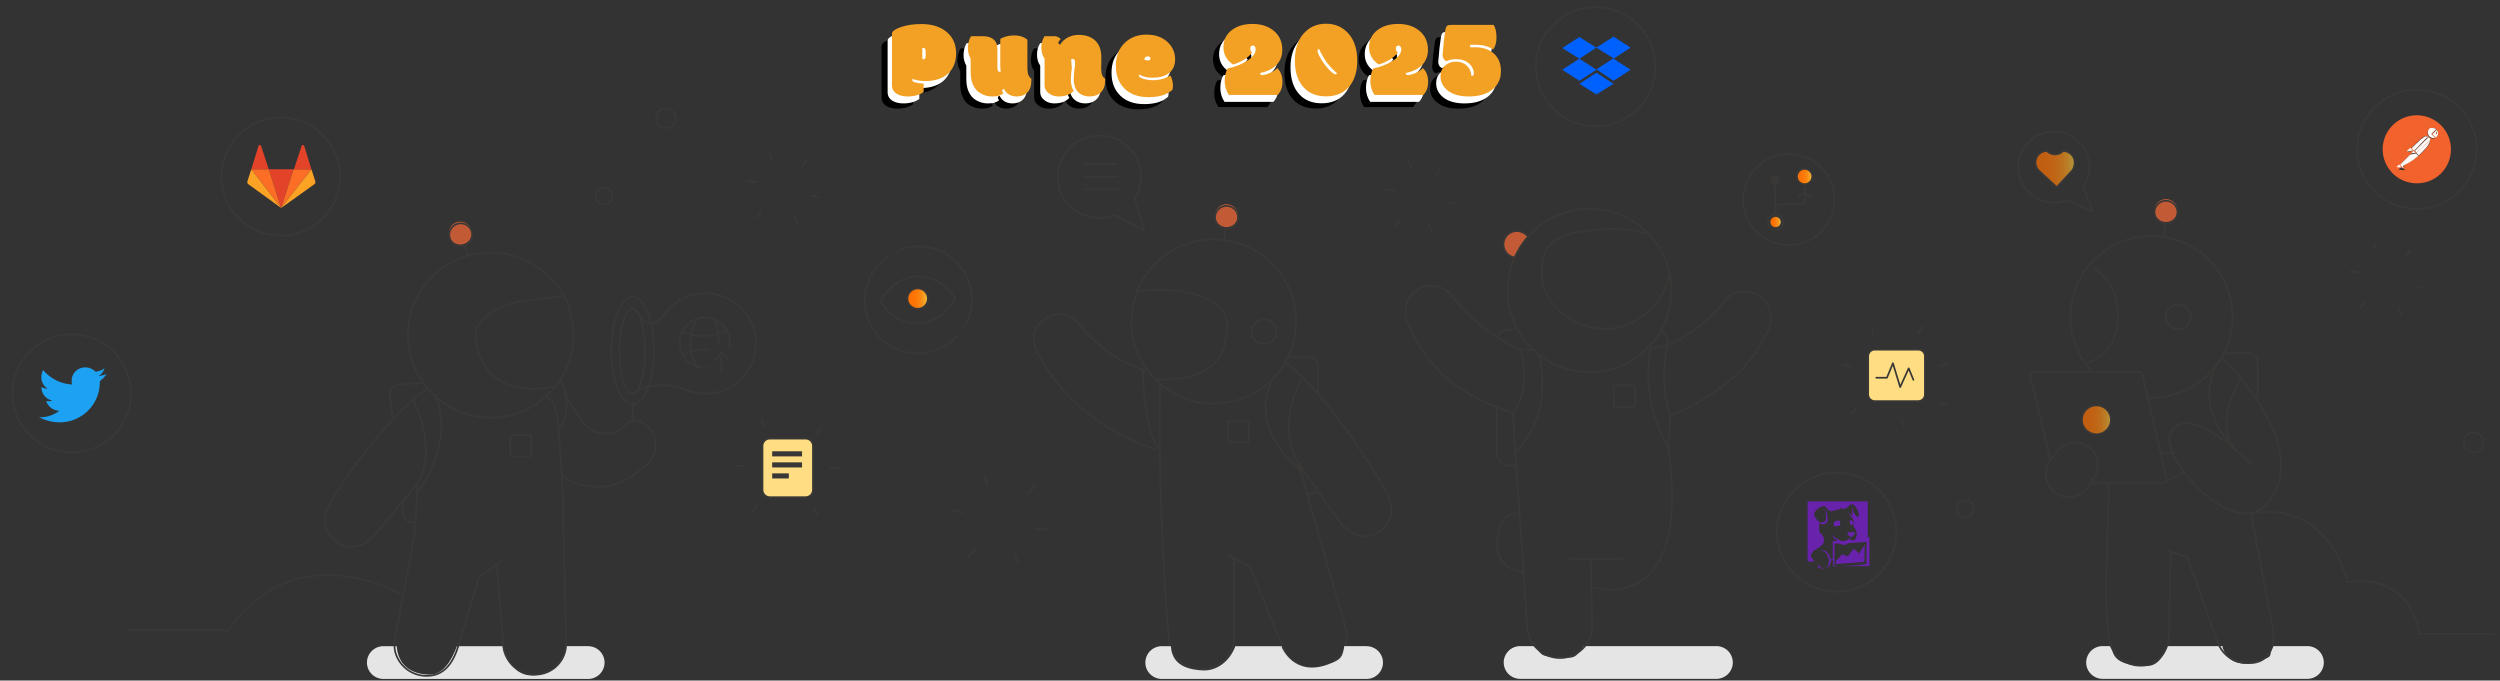 <svg width="1440" height="392" viewBox="0 0 1440 392" fill="none" xmlns="http://www.w3.org/2000/svg">
<rect x="0" y="0" width="1440" height="392" fill="#333333" stroke="none"/>
<g clip-path="url(#clip0_47_8964)">
<mask id="mask0_47_8964" style="mask-type:luminance" maskUnits="userSpaceOnUse" x="0" y="0" width="1440" height="392">
<path d="M0 0H1440V392H0V0Z" fill="white"/>
</mask>
<g mask="url(#mask0_47_8964)">
<path d="M338.695 372.155H325.965C325.635 375.591 324.342 378.864 322.235 381.603C320.127 384.34 317.29 386.432 314.047 387.638C294.39 394.841 289.965 372.939 289.965 372.939V372.203H263.205C259.84 381.244 254.727 388.936 247.134 388.619C232.39 388.03 228.999 378.819 228.483 372.203H220.816C218.307 372.203 215.9 373.196 214.126 374.967C212.352 376.734 211.355 379.134 211.355 381.636C211.355 384.137 212.352 386.537 214.126 388.307C215.9 390.075 218.307 391.069 220.816 391.069H338.767C341.277 391.069 343.685 390.075 345.457 388.307C347.232 386.537 348.23 384.137 348.23 381.636C348.23 379.134 347.232 376.734 345.457 374.967C343.685 373.196 341.277 372.203 338.767 372.203L338.695 372.155Z" fill="#E5E5E5"/>
<path d="M944.676 372.155H912.361C907.276 379.014 907.054 379.089 899.436 378.769C884.691 378.183 889.264 376.565 883.266 372.155H875.599C874.359 372.155 873.126 372.397 871.979 372.872C870.831 373.346 869.789 374.04 868.911 374.917C868.031 375.793 867.334 376.834 866.859 377.978C866.384 379.121 866.139 380.347 866.139 381.588C866.139 382.827 866.384 384.053 866.859 385.196C867.334 386.342 868.031 387.381 868.911 388.257C869.789 389.134 870.831 389.828 871.979 390.302C873.126 390.777 874.359 391.019 875.599 391.019H988.636C989.879 391.019 991.111 390.777 992.259 390.302C993.406 389.828 994.449 389.134 995.326 388.257C996.206 387.381 996.904 386.342 997.379 385.196C997.854 384.053 998.099 382.827 998.099 381.588C998.099 380.347 997.854 379.121 997.379 377.978C996.904 376.834 996.206 375.793 995.326 374.917C994.449 374.04 993.406 373.346 992.259 372.872C991.111 372.397 989.879 372.155 988.636 372.155H975.934" fill="#E5E5E5"/>
<path d="M1328.95 372.155H1309.59C1305.86 377.838 1310.52 377.446 1302.86 380.24C1283.2 387.443 1280.25 372.889 1280.25 372.889V372.155H1248.57C1244.89 379.726 1242.55 383.988 1234.96 383.671C1220.22 383.081 1216.83 378.769 1216.31 372.155H1211.1C1208.59 372.155 1206.18 373.149 1204.41 374.917C1202.64 376.687 1201.64 379.086 1201.64 381.588C1201.64 384.09 1202.64 386.487 1204.41 388.257C1206.18 390.025 1208.59 391.019 1211.1 391.019H1329.05C1330.29 391.019 1331.53 390.777 1332.67 390.302C1333.82 389.828 1334.86 389.134 1335.74 388.257C1336.62 387.381 1337.32 386.342 1337.79 385.196C1338.27 384.053 1338.51 382.827 1338.51 381.588C1338.51 380.347 1338.27 379.121 1337.79 377.978C1337.32 376.834 1336.62 375.793 1335.74 374.917C1334.86 374.04 1333.82 373.346 1332.67 372.872C1331.53 372.397 1330.29 372.155 1329.05 372.155H1328.95Z" fill="#E5E5E5"/>
<path d="M464.044 252.62H443.429C441.094 252.62 439.201 254.505 439.201 256.835V282.167C439.201 284.494 441.094 286.38 443.429 286.38H464.044C466.379 286.38 468.271 284.494 468.271 282.167V256.835C468.271 254.505 466.379 252.62 464.044 252.62Z" fill="#FFDE83" stroke="#3A3836" stroke-miterlimit="10"/>
<path d="M383.59 73.746C386.713 73.746 389.243 71.223 389.243 68.11C389.243 64.998 386.713 62.476 383.59 62.476C380.47 62.476 377.938 64.998 377.938 68.11C377.938 71.223 380.47 73.746 383.59 73.746Z" stroke="#3A3836" stroke-linecap="round" stroke-linejoin="round"/>
<path d="M457.559 124.705L459.279 129.605" stroke="#3A3836" stroke-linecap="round" stroke-linejoin="round"/>
<path d="M467.385 112.7L471.562 113.68" stroke="#3A3836" stroke-linecap="round" stroke-linejoin="round"/>
<path d="M462.227 95.55L464.439 92.12" stroke="#3A3836" stroke-linecap="round" stroke-linejoin="round"/>
<path d="M445.026 92.365L443.551 88.2" stroke="#3A3836" stroke-linecap="round" stroke-linejoin="round"/>
<path d="M435.441 105.105L430.281 104.125" stroke="#3A3836" stroke-linecap="round" stroke-linejoin="round"/>
<path d="M438.636 122.255L435.934 125.44" stroke="#3A3836" stroke-linecap="round" stroke-linejoin="round"/>
<path d="M699.113 232.504C725.305 232.504 746.541 211.334 746.541 185.22C746.541 159.105 725.305 137.935 699.113 137.935C672.92 137.935 651.686 159.105 651.686 185.22C651.686 211.334 672.92 232.504 699.113 232.504Z" stroke="#3A3836" stroke-linecap="round" stroke-linejoin="round"/>
<path d="M710.663 321.929V368.969C710.175 373.561 707.995 377.808 704.543 380.887C701.093 383.965 696.618 385.656 691.988 385.631C687.27 385.673 682.715 383.925 679.245 380.739C675.775 377.553 673.655 373.169 673.31 368.48C669.14 319.842 667.418 271.024 668.15 222.215" stroke="#3A3836" stroke-linecap="round" stroke-linejoin="round"/>
<path d="M740.888 208.985C762.266 225.155 791.263 269.254 798.881 284.2C807.481 301.106 791.508 307.965 791.508 307.965C791.508 307.965 780.943 313.111 771.113 299.88C763.251 288.854 752.438 273.174 748.751 268.275C748.751 268.275 748.506 268.031 748.506 268.275C748.506 268.52 748.261 268.52 748.506 268.52L755.633 294.245L775.291 362.355C776.363 367.067 775.516 372.008 772.936 376.098C770.356 380.185 766.253 383.087 761.531 384.16C760.153 384.445 758.756 384.607 757.353 384.65H756.123C752.328 384.677 748.621 383.506 745.531 381.306C742.441 379.107 740.128 375.988 738.923 372.4L719.756 326.341L707.961 319.97" stroke="#3A3836" stroke-linecap="round" stroke-linejoin="round"/>
<path d="M749.981 269.745C749.981 269.745 732.779 249.655 749.981 217.805" stroke="#3A3836" stroke-linecap="round" stroke-linejoin="round"/>
<path d="M750.226 271.214C750.226 271.214 718.036 249.165 732.778 218.785" stroke="#3A3836" stroke-linecap="round" stroke-linejoin="round"/>
<path d="M658.321 213.64C658.321 213.64 658.076 242.305 666.676 257.986" stroke="#3A3836" stroke-linecap="round" stroke-linejoin="round"/>
<path d="M705.504 132.3V138.18" stroke="#3A3836" stroke-linecap="round" stroke-linejoin="round"/>
<path d="M718.28 254.8H708.205C707.95 254.782 707.71 254.675 707.53 254.493C707.348 254.313 707.24 254.073 707.223 253.821V243.53C707.24 243.276 707.348 243.036 707.53 242.856C707.71 242.676 707.95 242.567 708.205 242.55H718.28C718.535 242.567 718.775 242.676 718.955 242.856C719.138 243.036 719.245 243.276 719.263 243.53V253.821C719.245 254.073 719.138 254.313 718.955 254.493C718.775 254.675 718.535 254.782 718.28 254.8Z" stroke="#3A3836" stroke-linecap="round" stroke-linejoin="round"/>
<path d="M759.318 227.36V211.435C759.331 210.691 759.193 209.952 758.916 209.263C758.636 208.573 758.221 207.946 757.693 207.421C757.166 206.895 756.536 206.48 755.846 206.202C755.153 205.923 754.413 205.786 753.666 205.8H742.363" stroke="#3A3836" stroke-linecap="round" stroke-linejoin="round"/>
<path d="M758.336 283.221C757.366 283.8 756.269 284.137 755.141 284.199H752.684" stroke="#3A3836" stroke-linecap="round" stroke-linejoin="round"/>
<path opacity="0.7" d="M706.487 130.829C710.152 130.829 713.122 127.868 713.122 124.215C713.122 120.561 710.152 117.6 706.487 117.6C702.822 117.6 699.852 120.561 699.852 124.215C699.852 127.868 702.822 130.829 706.487 130.829Z" fill="#FF6C37"/>
<path d="M706.487 131.809C710.152 131.809 713.122 128.848 713.122 125.194C713.122 121.541 710.152 118.579 706.487 118.579C702.822 118.579 699.852 121.541 699.852 125.194C699.852 128.848 702.822 131.809 706.487 131.809Z" stroke="#3A3836" stroke-linecap="round" stroke-linejoin="round"/>
<path d="M654.881 168.07C661.773 166.847 668.806 166.6 675.768 167.335C694.691 168.805 702.308 176.155 705.503 181.055C706.768 184.157 707.191 187.537 706.731 190.855C705.503 199.43 704.028 220.255 665.448 218.54" stroke="#3A3836" stroke-linecap="round" stroke-linejoin="round"/>
<path d="M728.11 198.205C732.045 198.205 735.235 195.024 735.235 191.1C735.235 187.176 732.045 183.995 728.11 183.995C724.172 183.995 720.982 187.176 720.982 191.1C720.982 195.024 724.172 198.205 728.11 198.205Z" stroke="#3A3836" stroke-linecap="round" stroke-linejoin="round"/>
<path d="M659.796 213.64C649.476 210.21 632.273 201.145 621.953 186.935C620.803 185.375 619.353 184.058 617.688 183.064C616.023 182.069 614.173 181.415 612.251 181.141C610.328 180.868 608.371 180.979 606.493 181.469C604.613 181.959 602.853 182.818 601.311 183.995L601.066 184.24C598.448 186.259 596.606 189.112 595.846 192.323C595.086 195.534 595.453 198.907 596.888 201.88C603.278 215.6 623.181 245 666.431 259.209" stroke="#3A3836" stroke-linecap="round" stroke-linejoin="round"/>
<path d="M327.811 177.624C329.006 181.79 329.828 186.054 330.266 190.364C330.878 201.299 327.686 212.11 321.228 220.97C314.773 229.829 305.446 236.195 294.826 238.992C284.203 241.789 272.941 240.845 262.938 236.321C252.936 231.796 244.804 223.967 239.921 214.157C235.037 204.347 233.699 193.157 236.133 182.477C238.567 171.798 244.624 162.283 253.281 155.541C261.936 148.798 272.661 145.241 283.643 145.47C294.626 145.7 305.191 149.702 313.558 156.799C313.558 156.799 325.353 165.864 327.811 177.624Z" stroke="#3A3836" stroke-linecap="round" stroke-linejoin="round"/>
<path d="M246.471 223.439C224.355 238.629 198.307 275.134 190.198 289.835C180.86 306.494 196.587 313.844 196.587 313.844C196.587 313.844 206.908 319.479 217.229 306.494C225.584 295.715 236.642 283.71 240.328 278.809L239.099 306.494L227.55 367.498C227.058 370.007 227.058 372.587 227.55 375.094C228.517 379.076 230.776 382.626 233.975 385.196C237.175 387.765 241.135 389.208 245.242 389.305C255.318 389.55 260.723 382.689 264.165 371.665L275.96 332.218L288.493 323.155" stroke="#3A3836" stroke-linecap="round" stroke-linejoin="round"/>
<path d="M240.083 279.546C240.083 279.546 253.106 260.924 237.871 230.3" stroke="#3A3836" stroke-linecap="round" stroke-linejoin="round"/>
<path d="M240.082 283.711C240.082 283.711 262.69 256.76 250.648 227.36" stroke="#3A3836" stroke-linecap="round" stroke-linejoin="round"/>
<path d="M226.322 241.57L224.602 227.36C224.537 226.613 224.629 225.86 224.871 225.151C225.114 224.441 225.501 223.789 226.009 223.236C226.518 222.683 227.136 222.242 227.824 221.939C228.512 221.637 229.256 221.481 230.008 221.48L244.506 220.5" stroke="#3A3836" stroke-linecap="round" stroke-linejoin="round"/>
<path d="M325.353 170.274C319.456 170.764 314.786 171.744 303.973 172.969C285.298 175.174 277.926 183.014 274.976 188.159C273.758 191.28 273.503 194.692 274.241 197.959C275.961 207.269 283.578 229.319 318.963 222.704" stroke="#3A3836" stroke-linecap="round" stroke-linejoin="round"/>
<path d="M321.665 247.449C321.665 247.449 324.86 284.933 324.368 296.449L326.088 370.195C326.175 372.569 325.78 374.936 324.93 377.156C324.083 379.375 322.793 381.403 321.143 383.116C319.493 384.828 317.515 386.194 315.325 387.133C313.135 388.069 310.778 388.559 308.395 388.569H307.658C303.33 388.449 299.185 386.808 295.948 383.942C292.713 381.073 290.595 377.161 289.965 372.889L286.035 325.849" stroke="#3A3836" stroke-linecap="round" stroke-linejoin="round"/>
<path d="M323.214 218.564C323.214 218.564 331.251 238.63 321.666 247.205C321.666 247.205 321.666 232.064 315.229 228.879" stroke="#3A3836" stroke-linecap="round" stroke-linejoin="round"/>
<path d="M267.605 142.1L269.57 147" stroke="#3A3836" stroke-linecap="round" stroke-linejoin="round"/>
<path opacity="0.7" d="M265.149 140.875C268.811 140.875 271.784 137.913 271.784 134.26C271.784 130.606 268.811 127.645 265.149 127.645C261.484 127.645 258.514 130.606 258.514 134.26C258.514 137.913 261.484 140.875 265.149 140.875Z" fill="#FF6C37"/>
<path d="M265.393 141.855C269.058 141.855 272.028 138.893 272.028 135.24C272.028 131.587 269.058 128.625 265.393 128.625C261.728 128.625 258.758 131.587 258.758 135.24C258.758 138.893 261.728 141.855 265.393 141.855Z" stroke="#3A3836" stroke-linecap="round" stroke-linejoin="round"/>
<path d="M232.219 288.879L231.974 294.734C231.931 295.51 232.044 296.284 232.307 297.016C232.569 297.745 232.976 298.417 233.503 298.986C234.03 299.558 234.666 300.017 235.374 300.339C236.082 300.661 236.848 300.839 237.625 300.861H239.346" stroke="#3A3836" stroke-linecap="round" stroke-linejoin="round"/>
<path d="M304.956 262.884H294.881C294.626 262.867 294.386 262.759 294.206 262.577C294.026 262.397 293.916 262.158 293.898 261.905V251.614C293.916 251.361 294.026 251.122 294.206 250.939C294.386 250.76 294.626 250.652 294.881 250.635H304.956C305.211 250.652 305.451 250.76 305.633 250.939C305.813 251.122 305.923 251.361 305.938 251.614V261.905C305.951 262.035 305.933 262.168 305.888 262.292C305.841 262.417 305.771 262.53 305.676 262.622C305.583 262.714 305.471 262.787 305.346 262.832C305.221 262.877 305.088 262.897 304.956 262.884Z" stroke="#3A3836" stroke-linecap="round" stroke-linejoin="round"/>
<path d="M324.367 222.092C327.317 233.362 337.885 247.939 343.535 249.042C348.695 250.021 353.61 250.757 358.525 246.102C363.685 240.957 368.6 240.957 373.76 246.102C376.257 248.904 377.635 252.522 377.635 256.27C377.635 260.018 376.257 263.633 373.76 266.437C362.702 277.216 352.627 280.402 344.765 280.402C341.467 280.317 338.182 279.99 334.935 279.421C334.935 279.421 327.072 277.461 324.615 273.788" stroke="#3A3836" stroke-linecap="round" stroke-linejoin="round"/>
<path d="M364.179 226.87C368.252 226.87 371.552 215.901 371.552 202.37C371.552 188.839 368.252 177.87 364.179 177.87C360.107 177.87 356.807 188.839 356.807 202.37C356.807 215.901 360.107 226.87 364.179 226.87Z" stroke="#3A3836" stroke-linecap="round" stroke-linejoin="round"/>
<path d="M364.424 232.75C371.211 232.75 376.711 218.929 376.711 201.88C376.711 184.831 371.211 171.01 364.424 171.01C357.639 171.01 352.139 184.831 352.139 201.88C352.139 218.929 357.639 232.75 364.424 232.75Z" stroke="#3A3836" stroke-linecap="round" stroke-linejoin="round"/>
<path d="M364.424 232.75V242.795" stroke="#3A3836" stroke-linecap="round" stroke-linejoin="round"/>
<path d="M366.143 225.988C366.143 225.988 370.345 221.235 383.86 221.97C388.098 222.219 392.258 223.215 396.148 224.91C401.225 226.819 406.74 227.268 412.063 226.207C417.385 225.146 422.3 222.617 426.253 218.908C430.205 215.199 433.033 210.458 434.415 205.226C435.8 199.993 435.683 194.479 434.078 189.309C432.473 184.14 429.443 179.524 425.338 175.985C421.23 172.447 416.21 170.129 410.848 169.294C405.485 168.46 399.995 169.142 395.003 171.265C390.01 173.387 385.715 176.864 382.608 181.3C382.608 181.3 374.35 193.55 366.488 179.095" stroke="#3A3836" stroke-linecap="round" stroke-linejoin="round"/>
<path d="M401.038 183.995C401.038 183.995 392.438 200.9 402.265 211.435" stroke="#3A3836" stroke-linecap="round" stroke-linejoin="round"/>
<path d="M393.176 190.855C393.176 190.855 403.988 197.47 418.241 190.12" stroke="#3A3836" stroke-linecap="round" stroke-linejoin="round"/>
<path d="M408.41 201.389C403.207 200.973 397.997 202.08 393.42 204.575" stroke="#3A3836" stroke-linecap="round" stroke-linejoin="round"/>
<path d="M407.428 211.925H405.953C402.11 211.918 398.425 210.393 395.708 207.684C392.99 204.974 391.46 201.301 391.455 197.47C391.455 193.636 392.983 189.959 395.7 187.249C398.42 184.538 402.108 183.015 405.953 183.015C409.798 183.015 413.485 184.538 416.205 187.249C418.923 189.959 420.45 193.636 420.45 197.47C420.49 198.375 420.408 199.281 420.205 200.165" stroke="#3A3836" stroke-linecap="round" stroke-linejoin="round"/>
<path d="M411.357 184.24C413.205 188.577 414.125 193.249 414.062 197.96" stroke="#3A3836" stroke-linecap="round" stroke-linejoin="round"/>
<path d="M411.852 207.27L415.537 203.105L419.714 206.781" stroke="#3A3836" stroke-linecap="round" stroke-linejoin="round"/>
<path d="M415.535 205.555V214.375" stroke="#3A3836" stroke-linecap="round" stroke-linejoin="round"/>
<path d="M517.76 144.06C521.502 142.56 525.505 141.814 529.537 141.866C533.567 141.917 537.55 142.765 541.252 144.359C544.952 145.954 548.302 148.264 551.102 151.156C553.902 154.048 556.102 157.465 557.57 161.21C559.415 165.832 560.112 170.832 559.597 175.781C559.085 180.73 557.377 185.482 554.62 189.63" stroke="#3A3836" stroke-linecap="round" stroke-linejoin="round"/>
<path d="M550.935 194.04C548.125 197.004 544.747 199.375 541.002 201.015C537.257 202.654 533.222 203.529 529.132 203.586C525.042 203.643 520.982 202.883 517.192 201.349C513.405 199.815 509.962 197.539 507.07 194.655C504.177 191.772 501.895 188.339 500.355 184.561C498.817 180.783 498.055 176.735 498.112 172.658C498.17 168.58 499.045 164.556 500.69 160.822C502.335 157.089 504.712 153.722 507.685 150.92C508.715 149.812 509.87 148.826 511.127 147.98" stroke="#3A3836" stroke-linecap="round" stroke-linejoin="round"/>
<path d="M550.199 171.99L549.954 171.745C538.896 154.595 518.254 155.085 507.686 172.48L506.951 173.46C517.761 190.61 538.404 190.61 549.216 173.46L550.199 171.99Z" stroke="#3A3836" stroke-linecap="round" stroke-linejoin="round"/>
<path d="M528.573 177.87C531.831 177.87 534.471 175.238 534.471 171.99C534.471 168.743 531.831 166.11 528.573 166.11C525.316 166.11 522.676 168.743 522.676 171.99C522.676 175.238 525.316 177.87 528.573 177.87Z" fill="url(#paint0_linear_47_8964)"/>
<path d="M528.573 177.87C531.831 177.87 534.471 175.238 534.471 171.99C534.471 168.743 531.831 166.11 528.573 166.11C525.316 166.11 522.676 168.743 522.676 171.99C522.676 175.238 525.316 177.87 528.573 177.87Z" stroke="#3A3836" stroke-linecap="round" stroke-linejoin="round"/>
<path d="M633.504 78.154C627.214 77.992 621.119 80.327 616.556 84.646C611.994 88.965 609.339 94.914 609.176 101.184C609.011 107.455 611.354 113.533 615.686 118.082C620.019 122.63 625.986 125.277 632.274 125.439H633.749C636.626 125.484 639.479 124.899 642.104 123.724L659.059 133.034L653.654 114.169C656.949 108.834 657.996 102.416 656.571 96.314C655.144 90.211 651.356 84.917 646.036 81.584C642.241 79.34 637.914 78.156 633.504 78.154Z" stroke="#3A3836" stroke-linecap="round" stroke-linejoin="round"/>
<path d="M624.656 94.325H643.331" stroke="#3A3836" stroke-linecap="round" stroke-linejoin="round"/>
<path d="M624.656 101.675H643.331" stroke="#3A3836" stroke-linecap="round" stroke-linejoin="round"/>
<path d="M624.656 109.024H643.331" stroke="#3A3836" stroke-linecap="round" stroke-linejoin="round"/>
<path d="M823.209 129.36L824.929 134.26" stroke="#3A3836" stroke-linecap="round" stroke-linejoin="round"/>
<path d="M835.004 116.865L839.181 117.845" stroke="#3A3836" stroke-linecap="round" stroke-linejoin="round"/>
<path d="M827.633 100.204L829.843 96.774" stroke="#3A3836" stroke-linecap="round" stroke-linejoin="round"/>
<path d="M813.134 97.265L811.414 92.856" stroke="#3A3836" stroke-linecap="round" stroke-linejoin="round"/>
<path d="M803.303 109.759L798.143 109.024" stroke="#3A3836" stroke-linecap="round" stroke-linejoin="round"/>
<path d="M806.497 126.91L803.795 130.095" stroke="#3A3836" stroke-linecap="round" stroke-linejoin="round"/>
<path d="M956.889 191.1C958.141 191.674 959.186 192.614 959.889 193.796C960.591 194.977 960.916 196.344 960.821 197.715" stroke="#3A3836" stroke-linecap="round" stroke-linejoin="round"/>
<path d="M863.018 193.06C864.245 190.61 866.458 189.875 869.898 189.875H872.848" stroke="#3A3836" stroke-linecap="round" stroke-linejoin="round"/>
<path d="M873.339 268.276H869.899C868.084 268.423 866.281 267.869 864.864 266.73C863.446 265.589 862.521 263.951 862.281 262.151V235.2" stroke="#3A3836" stroke-linecap="round" stroke-linejoin="round"/>
<path opacity="0.7" d="M871.863 148.224C869.875 147.737 868.163 146.482 867.103 144.736C866.043 142.99 865.723 140.896 866.213 138.914C866.7 136.932 867.96 135.225 869.71 134.169C871.46 133.112 873.563 132.792 875.55 133.279C875.795 133.279 875.795 133.279 876.04 133.524C877.56 133.95 878.923 134.8 879.973 135.974" fill="#FF6C37"/>
<path d="M871.863 148.224C869.875 147.737 868.163 146.482 867.103 144.736C866.043 142.99 865.723 140.896 866.213 138.914C866.7 136.932 867.96 135.225 869.71 134.169C871.46 133.112 873.563 132.792 875.55 133.279C875.795 133.279 875.795 133.279 876.04 133.524C877.56 133.95 878.923 134.8 879.973 135.974" stroke="#3A3836" stroke-linecap="round" stroke-linejoin="round"/>
<path d="M915.606 214.375C941.664 214.375 962.786 193.315 962.786 167.335C962.786 141.356 941.664 120.295 915.606 120.295C889.549 120.295 868.424 141.356 868.424 167.335C868.424 193.315 889.549 214.375 915.606 214.375Z" stroke="#3A3836" stroke-linecap="round" stroke-linejoin="round"/>
<path d="M872.602 257.005L879.729 361.619C880.092 366.281 882.179 370.64 885.584 373.856C888.989 377.069 893.472 378.907 898.159 379.014C902.999 379.122 907.689 377.336 911.224 374.041C914.762 370.742 916.864 366.198 917.079 361.374L916.344 321.685" stroke="#3A3836" stroke-linecap="round" stroke-linejoin="round"/>
<path d="M904.055 321.93H934.525" stroke="#3A3836" stroke-linecap="round" stroke-linejoin="round"/>
<path d="M874.076 258.964C874.076 258.964 894.669 241.398 886.559 204.403" stroke="#3A3836" stroke-linecap="round" stroke-linejoin="round"/>
<path d="M883.414 201.635L875.796 201.145C865.229 197.47 847.291 185.465 836.724 170.765C834.326 167.576 830.766 165.454 826.811 164.858C822.859 164.262 818.829 165.24 815.591 167.58C815.346 167.58 815.346 167.825 815.101 167.825C812.484 169.956 810.651 172.894 809.896 176.177C809.139 179.459 809.501 182.9 810.924 185.955C817.559 200.165 826.896 223.195 871.374 237.895L872.601 257.005" stroke="#3A3836" stroke-linecap="round" stroke-linejoin="round"/>
<path d="M950.498 200.9C954.141 200.725 957.721 199.895 961.066 198.45C973.553 193.108 984.463 184.675 992.766 173.95C995.163 170.76 998.723 168.639 1002.68 168.043C1006.63 167.447 1010.66 168.425 1013.9 170.765L1014.39 171.255C1017.04 173.361 1018.91 176.284 1019.71 179.566C1020.51 182.847 1020.2 186.301 1018.81 189.385C1012.18 203.595 1001.12 222.705 962.293 239.365L960.821 257.249" stroke="#3A3836" stroke-linecap="round" stroke-linejoin="round"/>
<path d="M871.373 237.895C871.373 237.895 882.676 225.155 875.796 201.635" stroke="#3A3836" stroke-linecap="round" stroke-linejoin="round"/>
<path d="M960.821 197.715C960.821 197.715 954.676 219.765 962.293 239.365" stroke="#3A3836" stroke-linecap="round" stroke-linejoin="round"/>
<path d="M877.025 329.524L874.075 328.79C870.967 328.076 868.145 326.456 865.965 324.134C861.787 319.48 862.035 314.578 862.772 309.435L863.017 306.494C864 299.88 868.915 295.226 874.567 295.715" stroke="#3A3836" stroke-linecap="round" stroke-linejoin="round"/>
<path d="M918.553 338.59C918.553 338.59 975.073 355.494 960.82 257.494C960.82 257.494 944.6 232.26 950.745 201.145" stroke="#3A3836" stroke-linecap="round" stroke-linejoin="round"/>
<path d="M931.578 221.97H939.932C940.19 221.967 940.447 222.015 940.687 222.112C940.927 222.21 941.145 222.354 941.33 222.537C941.513 222.719 941.657 222.937 941.755 223.176C941.852 223.415 941.9 223.671 941.897 223.93V232.75C941.9 233.008 941.852 233.264 941.755 233.504C941.657 233.743 941.513 233.96 941.33 234.143C941.145 234.326 940.927 234.47 940.687 234.567C940.447 234.665 940.19 234.713 939.932 234.71H931.578C931.318 234.713 931.06 234.665 930.82 234.567C930.58 234.47 930.362 234.326 930.18 234.143C929.995 233.96 929.853 233.743 929.755 233.504C929.655 233.264 929.607 233.008 929.61 232.75V223.93C929.365 222.705 930.348 221.97 931.578 221.97Z" stroke="#3A3836" stroke-linecap="round" stroke-linejoin="round"/>
<path d="M1030.36 141.12C1044.88 141.12 1056.66 129.383 1056.66 114.905C1056.66 100.426 1044.88 88.689 1030.36 88.689C1015.84 88.689 1004.07 100.426 1004.07 114.905C1004.07 129.383 1015.84 141.12 1030.36 141.12Z" stroke="#3A3836" stroke-linecap="round" stroke-linejoin="round"/>
<path d="M1022.5 106.575C1023.99 106.575 1025.2 105.368 1025.2 103.88C1025.2 102.391 1023.99 101.185 1022.5 101.185C1021 101.185 1019.79 102.391 1019.79 103.88C1019.79 105.368 1021 106.575 1022.5 106.575Z" fill="#3A3836"/>
<path d="M1022.74 130.83C1024.37 130.83 1025.69 129.514 1025.69 127.89C1025.69 126.267 1024.37 124.95 1022.74 124.95C1021.11 124.95 1019.79 126.267 1019.79 127.89C1019.79 129.514 1021.11 130.83 1022.74 130.83Z" stroke="#3A3836" stroke-linecap="round" stroke-linejoin="round"/>
<path d="M1022.74 130.83C1024.37 130.83 1025.69 129.514 1025.69 127.89C1025.69 126.267 1024.37 124.95 1022.74 124.95C1021.11 124.95 1019.79 126.267 1019.79 127.89C1019.79 129.514 1021.11 130.83 1022.74 130.83Z" fill="url(#paint1_linear_47_8964)"/>
<path d="M1022.75 132.3C1025.19 132.3 1027.17 130.326 1027.17 127.89C1027.17 125.455 1025.19 123.48 1022.75 123.48C1020.3 123.48 1018.32 125.455 1018.32 127.89C1018.32 130.326 1020.3 132.3 1022.75 132.3Z" stroke="#3A3836" stroke-linecap="round" stroke-linejoin="round"/>
<path d="M1022.5 105.84V122.99" stroke="#3A3836" stroke-linecap="round" stroke-linejoin="round"/>
<path d="M1039.46 107.8L1039.7 112.21C1039.7 114.17 1040.19 117.6 1038.72 117.6H1026.92C1024.47 117.6 1022.75 117.6 1022.75 119.805V122.255" stroke="#3A3836" stroke-linecap="round" stroke-linejoin="round"/>
<path d="M1036.01 113.19L1039.46 110.74L1042.9 113.68" stroke="#3A3836" stroke-linecap="round" stroke-linejoin="round"/>
<path d="M1039.46 106.085C1041.9 106.085 1043.88 104.11 1043.88 101.675C1043.88 99.239 1041.9 97.265 1039.46 97.265C1037.01 97.265 1035.03 99.239 1035.03 101.675C1035.03 104.11 1037.01 106.085 1039.46 106.085Z" fill="url(#paint2_linear_47_8964)"/>
<path d="M1039.46 106.085C1041.9 106.085 1043.88 104.11 1043.88 101.675C1043.88 99.239 1041.9 97.265 1039.46 97.265C1037.01 97.265 1035.03 99.239 1035.03 101.675C1035.03 104.11 1037.01 106.085 1039.46 106.085Z" stroke="#3A3836" stroke-linecap="round" stroke-linejoin="round"/>
<path d="M961.31 158.343C959.345 172.063 945.337 188.649 926.417 189.384C905.775 190.119 888.82 174.439 888.327 159.984C887.83 155.116 888.33 150.198 889.802 145.529C892.75 138.179 901.352 133.034 924.695 132.054C932.805 131.519 940.945 132.347 948.777 134.504" stroke="#3A3836" stroke-linecap="round" stroke-linejoin="round"/>
<path d="M1381.27 176.645L1382.99 181.545" stroke="#3A3836" stroke-linecap="round" stroke-linejoin="round"/>
<path d="M1391.1 164.64L1395.28 165.62" stroke="#3A3836" stroke-linecap="round" stroke-linejoin="round"/>
<path d="M1385.94 147.245L1388.15 144.06" stroke="#3A3836" stroke-linecap="round" stroke-linejoin="round"/>
<path d="M1368.74 144.305L1367.26 140.14" stroke="#3A3836" stroke-linecap="round" stroke-linejoin="round"/>
<path d="M1358.91 157.044L1353.99 156.064" stroke="#3A3836" stroke-linecap="round" stroke-linejoin="round"/>
<path d="M1362.35 174.194L1359.64 177.38" stroke="#3A3836" stroke-linecap="round" stroke-linejoin="round"/>
<path d="M1095.24 241.079L1096.71 245.489" stroke="#3A3836" stroke-linecap="round" stroke-linejoin="round"/>
<path d="M1065.75 210.945L1061.33 210.21" stroke="#3A3836" stroke-linecap="round" stroke-linejoin="round"/>
<path d="M1069.19 235.199L1066.73 237.894" stroke="#3A3836" stroke-linecap="round" stroke-linejoin="round"/>
<path d="M583.863 318.254L586.321 323.889" stroke="#3A3836" stroke-linecap="round" stroke-linejoin="round"/>
<path d="M596.643 304.289L603.03 305.026" stroke="#3A3836" stroke-linecap="round" stroke-linejoin="round"/>
<path d="M592.219 284.2L596.644 279.301" stroke="#3A3836" stroke-linecap="round" stroke-linejoin="round"/>
<path d="M568.873 279.301L566.908 273.421" stroke="#3A3836" stroke-linecap="round" stroke-linejoin="round"/>
<path d="M554.376 295.226L548.971 294" stroke="#3A3836" stroke-linecap="round" stroke-linejoin="round"/>
<path d="M561.255 316.294L557.57 321.195" stroke="#3A3836" stroke-linecap="round" stroke-linejoin="round"/>
<path d="M469.105 293.019L470.825 296.694" stroke="#3A3836" stroke-linecap="round" stroke-linejoin="round"/>
<path d="M478.197 269.254L483.85 269.499" stroke="#3A3836" stroke-linecap="round" stroke-linejoin="round"/>
<path d="M470.58 249.655L473.038 245.979" stroke="#3A3836" stroke-linecap="round" stroke-linejoin="round"/>
<path d="M440.355 245.49L438.635 242.06" stroke="#3A3836" stroke-linecap="round" stroke-linejoin="round"/>
<path d="M428.315 268.275H423.4" stroke="#3A3836" stroke-linecap="round" stroke-linejoin="round"/>
<path d="M436.177 291.306L432.982 295.715" stroke="#3A3836" stroke-linecap="round" stroke-linejoin="round"/>
<path d="M461.98 259.945H444.777V262.884H461.98V259.945Z" fill="#3A3836"/>
<path d="M461.98 266.315H444.777V269.254H461.98V266.315Z" fill="#3A3836"/>
<path d="M454.362 272.659H444.777V275.6H454.362V272.659Z" fill="#3A3836"/>
<path d="M1079.76 201.39H1105.07C1106.04 201.414 1106.96 201.81 1107.64 202.493C1108.33 203.177 1108.73 204.098 1108.75 205.065V227.36C1108.73 228.327 1108.33 229.247 1107.64 229.931C1106.96 230.615 1106.04 231.01 1105.07 231.035H1079.76C1078.79 231.01 1077.86 230.615 1077.18 229.931C1076.49 229.247 1076.09 228.327 1076.07 227.36V205.065C1076.09 204.098 1076.49 203.177 1077.18 202.493C1077.86 201.81 1078.79 201.414 1079.76 201.39Z" fill="#FFDE83" stroke="#3A3836" stroke-miterlimit="10"/>
<path d="M1080.74 217.56H1086.88L1090.32 209.229L1094.5 222.949L1099.41 212.17L1102.12 218.785" stroke="#3A3836" stroke-linecap="round" stroke-linejoin="round"/>
<path d="M1078.77 192.57L1078.28 188.895" stroke="#3A3836" stroke-linecap="round" stroke-linejoin="round"/>
<path d="M1104.82 191.835L1107.28 188.16" stroke="#3A3836" stroke-linecap="round" stroke-linejoin="round"/>
<path d="M1121.28 232.995L1117.11 232.26" stroke="#3A3836" stroke-linecap="round" stroke-linejoin="round"/>
<path d="M1122.02 208.985L1117.6 210.945" stroke="#3A3836" stroke-linecap="round" stroke-linejoin="round"/>
<path d="M1132.09 297.92C1134.81 297.92 1137.01 295.725 1137.01 293.021C1137.01 290.315 1134.81 288.12 1132.09 288.12C1129.38 288.12 1127.18 290.315 1127.18 293.021C1127.18 295.725 1129.38 297.92 1132.09 297.92Z" stroke="#3A3836" stroke-linecap="round" stroke-linejoin="round"/>
<path d="M347.96 117.845C350.672 117.845 352.872 115.651 352.872 112.945C352.872 110.239 350.672 108.045 347.96 108.045C345.245 108.045 343.045 110.239 343.045 112.945C343.045 115.651 345.245 117.845 347.96 117.845Z" stroke="#3A3836" stroke-linecap="round" stroke-linejoin="round"/>
<path d="M1298.46 295.47C1298.46 295.47 1339.25 286.404 1352.03 335.404C1352.03 335.404 1383.73 328.545 1392.57 360.15C1393.06 361.738 1393.31 363.388 1393.31 365.049" stroke="#3A3836" stroke-linecap="round" stroke-linejoin="round"/>
<path d="M230.745 342.019C230.745 342.019 170.295 306.986 131.469 363.089H73.967" stroke="#3A3836" stroke-linecap="round" stroke-linejoin="round"/>
<path d="M1393.8 365.049H1436.81" stroke="#3A3836" stroke-linecap="round" stroke-linejoin="round"/>
<path d="M1250.29 318.499L1249.31 366.765C1248.33 376.32 1242.68 383.426 1233.09 383.426C1228.38 383.468 1223.82 381.721 1220.35 378.535C1216.88 375.349 1214.76 370.964 1214.42 366.275C1211.96 338.099 1213.43 338.001 1214.66 278.712" stroke="#3A3836" stroke-linecap="round" stroke-linejoin="round"/>
<path d="M1296.49 295.715L1308.78 359.658C1311.48 371.174 1307.55 381.955 1295.76 381.955H1294.53C1290.73 381.98 1287.02 380.809 1283.93 378.609C1280.85 376.409 1278.53 373.293 1277.33 369.705L1259.88 320.95L1248.82 317.275" stroke="#3A3836" stroke-linecap="round" stroke-linejoin="round"/>
<path d="M1289.12 260.19C1289.12 260.19 1273.15 250.146 1290.35 218.295" stroke="#3A3836" stroke-linecap="round" stroke-linejoin="round"/>
<path d="M1283.22 254.311C1277.08 245.735 1266.76 230.79 1276.59 210.455" stroke="#3A3836" stroke-linecap="round" stroke-linejoin="round"/>
<path d="M1300.42 229.565V208.25C1300.42 206.95 1299.91 205.704 1298.99 204.785C1298.06 203.866 1296.81 203.35 1295.51 203.35H1281.26" stroke="#3A3836" stroke-linecap="round" stroke-linejoin="round"/>
<path d="M1247.1 129.36L1246.36 135.975" stroke="#3A3836" stroke-linecap="round" stroke-linejoin="round"/>
<path opacity="0.7" d="M1247.59 127.89C1251.26 127.89 1254.23 124.929 1254.23 121.275C1254.23 117.622 1251.26 114.66 1247.59 114.66C1243.93 114.66 1240.96 117.622 1240.96 121.275C1240.96 124.929 1243.93 127.89 1247.59 127.89Z" fill="#FF6C37"/>
<path d="M1247.59 128.87C1251.26 128.87 1254.23 125.908 1254.23 122.255C1254.23 118.601 1251.26 115.64 1247.59 115.64C1243.93 115.64 1240.96 118.601 1240.96 122.255C1240.96 125.908 1243.93 128.87 1247.59 128.87Z" stroke="#3A3836" stroke-linecap="round" stroke-linejoin="round"/>
<path d="M1254.72 189.63C1258.65 189.63 1261.84 186.449 1261.84 182.525C1261.84 178.601 1258.65 175.42 1254.72 175.42C1250.78 175.42 1247.59 178.601 1247.59 182.525C1247.59 186.449 1250.78 189.63 1254.72 189.63Z" stroke="#3A3836" stroke-linecap="round" stroke-linejoin="round"/>
<path d="M1204.34 213.395C1203.12 211.985 1201.97 210.513 1200.9 208.985C1200.17 208.005 1199.43 206.78 1198.69 205.555C1194.11 197.556 1192.02 188.383 1192.67 179.197C1193.33 170.012 1196.7 161.225 1202.36 153.95C1208.02 146.675 1215.72 141.238 1224.49 138.327C1233.25 135.416 1242.68 135.162 1251.59 137.597C1260.5 140.031 1268.48 145.045 1274.53 152.005C1280.58 158.964 1284.42 167.556 1285.57 176.693C1286.72 185.83 1285.13 195.102 1280.99 203.336C1276.86 211.57 1270.36 218.396 1262.34 222.95C1255.28 226.911 1247.33 229.019 1239.24 229.075H1237.15" stroke="#3A3836" stroke-linecap="round" stroke-linejoin="round"/>
<path d="M1204.34 278.32H1245.87C1246.38 278.285 1246.86 278.068 1247.22 277.708C1247.58 277.349 1247.8 276.869 1247.83 276.36V275.871L1234.07 215.6C1233.98 215.16 1233.73 214.768 1233.37 214.497C1233.01 214.227 1232.56 214.097 1232.11 214.13H1171.41C1171.15 214.127 1170.9 214.175 1170.66 214.273C1170.42 214.37 1170.2 214.514 1170.01 214.697C1169.83 214.88 1169.69 215.097 1169.59 215.336C1169.49 215.576 1169.44 215.832 1169.45 216.09V216.58L1179.77 259.701L1181 264.845" stroke="#3A3836" stroke-linecap="round" stroke-linejoin="round"/>
<path d="M1180.75 265.579L1184.44 260.435C1185.42 259.032 1186.67 257.836 1188.12 256.917C1189.56 255.996 1191.18 255.372 1192.87 255.075C1194.56 254.777 1196.29 254.817 1197.96 255.192C1199.64 255.564 1201.22 256.266 1202.62 257.249C1202.87 257.494 1203.11 257.494 1203.36 257.739C1205.98 259.786 1207.71 262.75 1208.21 266.026C1208.72 269.304 1207.95 272.647 1206.06 275.379L1202.62 280.525C1200.67 283.373 1197.67 285.353 1194.28 286.038C1190.88 286.724 1187.35 286.065 1184.44 284.2C1184.19 283.955 1183.95 283.955 1183.7 283.711C1181 281.623 1179.19 278.59 1178.64 275.224C1178.09 271.858 1178.85 268.413 1180.75 265.579Z" stroke="#3A3836" stroke-linecap="round" stroke-linejoin="round"/>
<path d="M1296.98 267.786C1296.98 267.786 1267.5 237.405 1254.23 245C1240.96 252.595 1259.88 274.4 1259.88 274.4C1259.88 274.4 1295.02 317.03 1310.99 281.995C1325.74 249.655 1279.78 205.8 1279.78 205.8" stroke="#3A3836" stroke-linecap="round" stroke-linejoin="round"/>
<path d="M1257.18 272.195L1245.87 278.32" stroke="#3A3836" stroke-linecap="round" stroke-linejoin="round"/>
<path d="M1245.13 261.169L1251.52 260.925" stroke="#3A3836" stroke-linecap="round" stroke-linejoin="round"/>
<path opacity="0.7" d="M1207.53 250.146C1212.15 250.146 1215.89 246.416 1215.89 241.815C1215.89 237.215 1212.15 233.485 1207.53 233.485C1202.92 233.485 1199.18 237.215 1199.18 241.815C1199.18 246.416 1202.92 250.146 1207.53 250.146Z" fill="url(#paint3_linear_47_8964)"/>
<path d="M1207.53 250.146C1212.15 250.146 1215.89 246.416 1215.89 241.815C1215.89 237.215 1212.15 233.485 1207.53 233.485C1202.92 233.485 1199.18 237.215 1199.18 241.815C1199.18 246.416 1202.92 250.146 1207.53 250.146Z" stroke="#3A3836" stroke-linecap="round" stroke-linejoin="round"/>
<path d="M1205.81 154.35C1209.42 156.489 1212.5 159.402 1214.84 162.876C1217.18 166.351 1218.71 170.301 1219.33 174.44C1222.03 189.875 1216.63 204.82 1201.88 209.23" stroke="#3A3836" stroke-linecap="round" stroke-linejoin="round"/>
<path d="M1205.57 122.01L1200.16 107.8H1199.92C1202.2 104.456 1203.44 100.512 1203.48 96.466C1203.51 92.42 1202.35 88.453 1200.12 85.069C1197.9 81.684 1194.72 79.033 1190.98 77.451C1187.25 75.87 1183.12 75.427 1179.14 76.182C1175.15 76.936 1171.48 78.852 1168.58 81.687C1165.69 84.523 1163.7 88.151 1162.87 92.112C1162.05 96.074 1162.42 100.191 1163.94 103.943C1165.46 107.695 1168.06 110.913 1171.41 113.19C1174.22 115.119 1177.47 116.31 1180.87 116.652C1184.26 116.995 1187.68 116.478 1190.82 115.15L1205.57 122.01Z" stroke="#3A3836" stroke-linecap="round" stroke-linejoin="round"/>
<path opacity="0.7" d="M1195 93.59C1195.01 92.72 1194.84 91.858 1194.51 91.054C1194.17 90.25 1193.69 89.52 1193.07 88.905C1192.45 88.29 1191.72 87.803 1190.91 87.472C1190.11 87.14 1189.24 86.971 1188.37 86.975C1187.76 87.594 1187.03 88.086 1186.23 88.422C1185.43 88.758 1184.57 88.931 1183.7 88.931C1182.83 88.931 1181.97 88.758 1181.17 88.422C1180.37 88.086 1179.64 87.594 1179.03 86.975C1178.16 86.971 1177.3 87.14 1176.49 87.472C1175.68 87.803 1174.95 88.29 1174.33 88.905C1173.72 89.52 1173.23 90.25 1172.9 91.054C1172.56 91.858 1172.39 92.72 1172.4 93.59C1172.41 94.573 1172.64 95.54 1173.07 96.428C1173.49 97.315 1174.1 98.102 1174.85 98.735L1184.68 107.8L1193.78 98C1194.58 96.67 1195.01 95.144 1195 93.59Z" fill="url(#paint4_linear_47_8964)"/>
<path d="M1195 93.59C1195.01 92.72 1194.84 91.858 1194.51 91.054C1194.17 90.25 1193.69 89.52 1193.07 88.905C1192.45 88.29 1191.72 87.803 1190.91 87.472C1190.11 87.14 1189.24 86.971 1188.37 86.975C1187.76 87.594 1187.03 88.086 1186.23 88.422C1185.43 88.758 1184.57 88.931 1183.7 88.931C1182.83 88.931 1181.97 88.758 1181.17 88.422C1180.37 88.086 1179.64 87.594 1179.03 86.975C1178.16 86.971 1177.3 87.14 1176.49 87.472C1175.68 87.803 1174.95 88.29 1174.33 88.905C1173.72 89.52 1173.23 90.25 1172.9 91.054C1172.56 91.858 1172.39 92.72 1172.4 93.59C1172.41 94.573 1172.64 95.54 1173.07 96.428C1173.49 97.315 1174.1 98.102 1174.85 98.735L1184.68 107.8L1193.78 98C1194.58 96.67 1195.01 95.144 1195 93.59Z" stroke="#3A3836" stroke-linecap="round" stroke-linejoin="round"/>
<path d="M41.284 260.679C60.148 260.679 75.441 245.432 75.441 226.624C75.441 207.816 60.148 192.569 41.284 192.569C22.42 192.569 7.127 207.816 7.127 226.624C7.127 245.432 22.42 260.679 41.284 260.679Z" stroke="#3A3836" stroke-linecap="round" stroke-linejoin="round"/>
<path d="M1057.89 340.795C1076.89 340.795 1092.29 325.437 1092.29 306.494C1092.29 287.551 1076.89 272.195 1057.89 272.195C1038.89 272.195 1023.48 287.551 1023.48 306.494C1023.48 325.437 1038.89 340.795 1057.89 340.795Z" stroke="#3A3836" stroke-linecap="round" stroke-linejoin="round"/>
<path d="M1392.08 120.294C1411.08 120.294 1426.48 104.938 1426.48 85.994C1426.48 67.051 1411.08 51.694 1392.08 51.694C1373.08 51.694 1357.68 67.051 1357.68 85.994C1357.68 104.938 1373.08 120.294 1392.08 120.294Z" stroke="#3A3836" stroke-linecap="round" stroke-linejoin="round"/>
<path d="M34.404 243.285C40.444 243.28 46.242 240.919 50.559 236.706C54.876 232.494 57.368 226.765 57.503 220.745V219.52C59.056 218.38 60.388 216.969 61.435 215.355C59.958 216.019 58.38 216.434 56.766 216.58C58.433 215.599 59.663 214.022 60.206 212.17C58.663 213.217 56.896 213.888 55.045 214.13C53.6 212.59 51.607 211.676 49.494 211.585C47.381 211.493 45.316 212.231 43.742 213.64C42.93 214.384 42.289 215.295 41.865 216.31C41.441 217.326 41.243 218.421 41.284 219.52C41.245 220.183 41.328 220.847 41.53 221.48C38.322 221.304 35.183 220.475 32.309 219.042C29.435 217.609 26.886 215.604 24.82 213.15C24.122 214.424 23.783 215.863 23.837 217.315C23.808 218.644 24.134 219.957 24.782 221.12C25.429 222.282 26.376 223.252 27.523 223.93C26.244 223.835 24.994 223.502 23.837 222.95C23.819 224.794 24.447 226.587 25.614 228.018C26.781 229.45 28.412 230.43 30.226 230.79C29.026 231.115 27.773 231.198 26.54 231.035C27.111 232.619 28.138 233.999 29.494 235.002C30.849 236.004 32.472 236.585 34.158 236.67C31.233 238.851 27.73 240.128 24.083 240.345C23.418 240.385 22.752 240.301 22.117 240.1C25.888 242.153 30.108 243.247 34.404 243.285Z" fill="#1DA1F2"/>
<path d="M161.694 135.73C180.559 135.73 195.851 120.483 195.851 101.675C195.851 82.867 180.559 67.62 161.694 67.62C142.83 67.62 127.537 82.867 127.537 101.675C127.537 120.483 142.83 135.73 161.694 135.73Z" stroke="#3A3836" stroke-linecap="round" stroke-linejoin="round"/>
<path d="M1424.77 260.435C1427.89 260.435 1430.42 257.913 1430.42 254.8C1430.42 251.689 1427.89 249.165 1424.77 249.165C1421.64 249.165 1419.11 251.689 1419.11 254.8C1419.11 257.913 1421.64 260.435 1424.77 260.435Z" stroke="#3A3836" stroke-linecap="round" stroke-linejoin="round"/>
<path d="M919.045 72.765C938.045 72.765 953.448 57.408 953.448 38.465C953.448 19.522 938.045 4.165 919.045 4.165C900.045 4.165 884.643 19.522 884.643 38.465C884.643 57.408 900.045 72.765 919.045 72.765Z" stroke="#3A3836" stroke-linecap="round" stroke-linejoin="round"/>
<path fill-rule="evenodd" clip-rule="evenodd" d="M161.939 119.805L169.065 97.51H154.812L161.939 119.805Z" fill="#E24329"/>
<path fill-rule="evenodd" clip-rule="evenodd" d="M161.94 119.805L154.813 97.51H144.738L161.94 119.805Z" fill="#FC6D26"/>
<path fill-rule="evenodd" clip-rule="evenodd" d="M144.737 97.51L142.525 104.37C142.416 104.671 142.404 104.999 142.492 105.307C142.58 105.615 142.764 105.887 143.017 106.085L161.938 119.805L144.737 97.51Z" fill="#FCA326"/>
<path fill-rule="evenodd" clip-rule="evenodd" d="M144.738 97.51H154.813L150.39 84.035C150.144 83.545 149.899 83.545 149.407 83.545C148.916 83.545 149.162 83.79 148.916 84.035L144.738 97.51Z" fill="#E24329"/>
<path fill-rule="evenodd" clip-rule="evenodd" d="M161.939 119.805L169.066 97.51H179.387L161.939 119.805Z" fill="#FC6D26"/>
<path fill-rule="evenodd" clip-rule="evenodd" d="M179.387 97.51L181.598 104.37C181.708 104.671 181.72 104.999 181.631 105.307C181.543 105.615 181.36 105.887 181.107 106.085L161.939 119.805L179.387 97.51Z" fill="#FCA326"/>
<path fill-rule="evenodd" clip-rule="evenodd" d="M179.386 97.51H169.311L173.734 84.035C173.98 83.545 174.225 83.545 174.717 83.545C175.208 83.545 174.963 83.79 175.208 84.035L179.386 97.51Z" fill="#E24329"/>
<path d="M1047.07 326.585C1047.56 326.83 1048.06 327.319 1048.55 327.319C1049.61 327.597 1050.73 327.509 1051.74 327.075C1052.04 326.925 1052.3 326.718 1052.51 326.463C1052.72 326.211 1052.88 325.919 1052.97 325.604C1053.37 324.853 1053.54 324.001 1053.46 323.155C1053.4 321.764 1052.97 320.416 1052.23 319.235C1051.63 318.194 1050.67 317.41 1049.53 317.03C1049.04 317.03 1048.79 316.785 1048.3 316.785C1049.5 316.646 1050.71 316.905 1051.74 317.519C1052.44 318.054 1053.02 318.718 1053.46 319.479C1053.96 320.199 1054.22 321.055 1054.2 321.929C1054.2 322.174 1054.2 322.174 1054.44 322.174H1055.67V311.639H1058.38L1058.13 311.395C1057.11 310.623 1056.2 309.717 1055.43 308.701C1055.18 308.454 1055.18 308.454 1055.43 308.209L1055.67 308.454C1056.82 309.57 1058.15 310.481 1059.61 311.15C1060.05 311.422 1060.56 311.59 1061.08 311.639C1061.54 311.749 1062.02 311.762 1062.48 311.677C1062.95 311.592 1063.39 311.412 1063.78 311.15C1064.58 310.656 1065.32 310.081 1065.99 309.435V309.924C1065.75 310.169 1065.75 310.414 1065.5 310.661V310.905C1065.79 311.1 1066.14 311.188 1066.49 311.15H1068.21C1068.7 310.536 1069.06 309.827 1069.27 309.07C1069.48 308.311 1069.54 307.52 1069.43 306.741C1069.38 306.219 1069.22 305.717 1068.94 305.27C1068.68 304.534 1068.26 303.867 1067.71 303.31V301.105C1067.74 300.154 1067.48 299.218 1066.98 298.409L1064.77 295.47L1064.27 294.981C1065.2 295.495 1066.03 296.157 1066.73 296.941C1066.73 296.694 1066.98 296.694 1066.98 296.449V295.959C1066.78 295.413 1066.69 294.828 1066.73 294.244V293.021C1066.77 292.516 1066.69 292.012 1066.49 291.55V291.305C1066.76 291.752 1066.93 292.254 1066.98 292.774C1067.01 293.945 1067.45 295.068 1068.21 295.959C1068.54 296.506 1068.95 297.003 1069.43 297.43C1069.56 297.57 1069.74 297.657 1069.93 297.675C1070.06 297.69 1070.19 297.677 1070.32 297.635C1070.45 297.592 1070.57 297.522 1070.66 297.43V295.959C1070.37 294.429 1069.69 292.998 1068.7 291.795L1067.96 291.061C1067.76 290.809 1067.49 290.624 1067.18 290.536C1066.87 290.449 1066.54 290.459 1066.24 290.569C1065.75 290.569 1065.5 290.814 1065.01 291.305C1064.52 291.795 1064.27 292.039 1064.03 292.284C1063.49 292.774 1062.79 293.038 1062.06 293.021H1061.57L1059.85 292.774L1060.34 292.284L1059.85 292.529L1059.11 293.999L1059.61 293.51C1059.11 293.755 1058.87 293.999 1058.38 293.999C1058.38 293.755 1058.62 293.51 1058.87 293.265H1058.38C1057.94 293.455 1057.52 293.702 1057.15 293.999H1056.9C1056.17 294.244 1055.43 294.244 1054.69 294.489H1054.44C1053.78 294.227 1053.19 293.807 1052.72 293.265C1052.48 293.021 1052.23 292.774 1052.23 292.529C1052.08 292.157 1051.8 291.852 1051.43 291.672C1051.07 291.493 1050.66 291.448 1050.27 291.55C1049.75 291.6 1049.24 291.767 1048.79 292.039L1047.07 292.529H1048.06L1047.32 292.774C1047.07 292.774 1046.83 293.021 1046.58 293.021H1047.32C1046.53 293.423 1045.79 293.917 1045.11 294.489L1046.09 294.244C1046.09 294.309 1046.06 294.371 1046.02 294.419C1045.97 294.464 1045.91 294.489 1045.84 294.489C1045.6 294.734 1045.6 294.981 1045.35 294.981C1045.14 295.205 1045 295.493 1044.96 295.8C1044.92 296.104 1044.97 296.419 1045.11 296.694C1045.35 297.707 1045.86 298.639 1046.58 299.39L1047.81 300.614C1048.15 300.923 1048.58 301.095 1049.04 301.105H1049.28C1049.88 300.906 1050.45 300.658 1051 300.369C1051.26 300.227 1051.47 300.009 1051.6 299.747C1051.73 299.485 1051.78 299.19 1051.74 298.901C1051.99 298.269 1051.99 297.57 1051.74 296.941C1051.7 295.458 1051.54 293.984 1051.25 292.529V292.284C1051.77 293.72 1052.18 295.195 1052.48 296.694C1052.68 297.66 1052.77 298.649 1052.72 299.635C1052.74 299.767 1052.73 299.902 1052.68 300.029C1052.64 300.157 1052.57 300.274 1052.48 300.369C1052.29 300.873 1051.95 301.305 1051.5 301.595C1051 301.837 1050.45 301.964 1049.9 301.964C1049.35 301.964 1048.8 301.837 1048.3 301.595C1048.24 301.595 1048.17 301.57 1048.13 301.522C1048.08 301.477 1048.06 301.415 1048.06 301.35C1047.85 302.316 1047.77 303.303 1047.81 304.289V304.534C1048.03 305.078 1048.11 305.667 1048.06 306.249C1048.02 306.596 1048.11 306.943 1048.3 307.23C1048.3 306.985 1048.55 306.741 1048.55 306.494C1048.51 306.918 1048.59 307.342 1048.79 307.719V307.964C1048.78 307.832 1048.79 307.697 1048.83 307.57C1048.88 307.442 1048.95 307.327 1049.04 307.23C1049.28 307.475 1049.28 307.719 1049.53 307.964V308.209C1049.53 308.454 1049.78 308.945 1049.78 309.19V308.454C1050.27 308.988 1050.53 309.692 1050.51 310.414V311.884C1050.52 312.206 1050.46 312.526 1050.33 312.823C1050.21 313.118 1050.02 313.385 1049.78 313.599C1049.26 314.149 1048.68 314.641 1048.06 315.07C1047.21 315.727 1046.31 316.301 1045.35 316.785C1044.52 317.337 1043.84 318.099 1043.39 318.99C1043.19 319.452 1043.1 319.956 1043.14 320.461C1043.14 320.648 1043.19 320.835 1043.28 321.005C1043.36 321.175 1043.48 321.322 1043.63 321.439C1044.11 321.866 1044.53 322.361 1044.86 322.91L1045.11 323.399H1041.18V288.854H1075.82V309.435H1076.81V325.849C1076.81 325.914 1076.78 325.976 1076.73 326.024C1076.69 326.069 1076.63 326.094 1076.56 326.094H1055.92V322.665H1054.69C1054.65 323.422 1054.48 324.166 1054.2 324.87C1053.95 325.359 1053.95 325.604 1053.71 325.849C1053.09 326.613 1052.22 327.135 1051.25 327.319C1050.59 327.372 1049.92 327.289 1049.28 327.075C1048.68 326.823 1048.17 326.396 1047.81 325.849C1047.72 325.754 1047.65 325.637 1047.6 325.509C1047.56 325.382 1047.55 325.247 1047.56 325.115L1047.07 326.585ZM1075.09 324.87V312.129L1071.4 312.374L1064.52 312.865H1064.27L1063.78 313.355C1063.12 313.747 1062.34 313.919 1061.57 313.844L1059.36 313.11H1056.66V326.094C1056.66 326.341 1056.66 326.341 1056.9 326.341L1059.61 326.094L1064.77 325.849L1069.93 325.604L1075.09 324.87Z" fill="#6922AC"/>
<path d="M1059.11 299.88C1059.25 299.865 1059.38 299.877 1059.51 299.92C1059.64 299.962 1059.75 300.032 1059.85 300.125C1060.1 300.125 1060.1 300.369 1059.85 300.369C1059.61 300.369 1059.61 300.614 1059.85 300.859C1060 301.176 1060.06 301.528 1060.01 301.875C1059.97 302.222 1059.83 302.551 1059.61 302.819H1059.36C1058.6 302.866 1057.85 303.031 1057.15 303.31H1056.9C1056.71 303.148 1056.55 302.951 1056.43 302.729C1056.31 302.507 1056.24 302.264 1056.22 302.012C1056.2 301.762 1056.22 301.51 1056.3 301.271C1056.37 301.031 1056.49 300.809 1056.66 300.614C1056.77 300.467 1056.92 300.344 1057.09 300.259C1057.26 300.175 1057.45 300.13 1057.64 300.125C1058.1 299.925 1058.61 299.842 1059.11 299.88Z" fill="#6923AC"/>
<path d="M1066.48 309.191C1066.03 309.181 1065.59 309.008 1065.25 308.701C1064.97 308.397 1064.64 308.149 1064.27 307.965C1064.03 307.72 1064.03 307.72 1064.03 307.475C1064.03 307.231 1064.27 306.986 1064.52 306.741C1064.98 306.541 1065.49 306.457 1065.99 306.494H1067.96C1068.08 306.506 1068.2 306.561 1068.29 306.651C1068.38 306.741 1068.44 306.859 1068.45 306.986C1068.45 307.231 1068.45 307.231 1068.2 307.475C1068.02 307.98 1067.67 308.409 1067.22 308.701C1067.22 309.191 1066.73 309.191 1066.48 309.191Z" fill="#6923AC"/>
<path d="M1065.26 299.88C1065.35 299.787 1065.47 299.717 1065.6 299.675C1065.73 299.632 1065.86 299.62 1065.99 299.635C1066.38 299.662 1066.73 299.827 1067.01 300.097C1067.28 300.367 1067.44 300.724 1067.47 301.106V302.574C1067.18 302.379 1066.83 302.294 1066.49 302.329H1066.24L1065.99 302.084L1065.26 300.614C1065.26 300.369 1065.26 300.369 1065.5 300.124C1065.75 299.88 1065.75 299.88 1065.5 299.88H1065.26Z" fill="#6923AC"/>
<path d="M1057.39 324.87V323.4L1061.08 319.235L1064.27 320.461L1067.71 316.049L1070.91 318.746L1074.1 313.6L1073.86 323.644L1057.39 324.87Z" fill="#6922AC"/>
<path d="M1392.08 105.595C1388.2 105.595 1384.39 104.445 1381.16 102.291C1377.93 100.138 1375.41 97.077 1373.92 93.495C1372.43 89.914 1372.04 85.973 1372.8 82.171C1373.56 78.369 1375.43 74.876 1378.18 72.135C1380.93 69.394 1384.43 67.527 1388.25 66.771C1392.06 66.015 1396.01 66.403 1399.61 67.886C1403.2 69.37 1406.27 71.882 1408.43 75.106C1410.59 78.329 1411.74 82.118 1411.74 85.995V86.24C1411.73 88.798 1411.21 91.33 1410.21 93.688C1409.22 96.046 1407.77 98.186 1405.94 99.984C1404.11 101.782 1401.95 103.203 1399.57 104.165C1397.19 105.128 1394.65 105.614 1392.08 105.595ZM1383.48 96.53L1383.24 96.285C1383.24 96.04 1383.24 96.04 1382.99 96.285L1382.5 96.775L1381.76 97.51C1381.76 97.51 1381.52 97.51 1381.76 97.755C1382.01 97.999 1382.01 97.755 1382.01 97.755L1384.71 98H1385.45L1384.96 97.51L1383.48 96.53ZM1384.71 97.019L1384.96 96.53C1384.82 96.133 1384.74 95.722 1384.71 95.305C1384.71 94.815 1384.71 94.815 1384.96 94.815L1385.45 94.57C1387.3 93.599 1389.11 92.537 1390.85 91.385C1391.73 90.808 1392.55 90.152 1393.31 89.425V89.18L1392.08 87.955H1391.84L1389.38 88.445C1389.13 88.445 1388.89 88.69 1388.64 88.69L1386.68 90.65L1382.99 94.325V94.57L1384.96 96.53C1384.47 97.02 1384.47 97.019 1384.71 97.019ZM1398.72 78.89C1398.6 78.74 1398.45 78.619 1398.28 78.534C1398.11 78.449 1397.93 78.403 1397.74 78.4C1397.23 78.361 1396.72 78.445 1396.26 78.644C1395.51 78.992 1394.84 79.493 1394.29 80.115C1392.57 81.585 1390.85 83.3 1389.13 85.015V85.26L1390.36 86.485H1390.61L1391.35 85.75L1397.24 79.87C1397.37 79.585 1397.58 79.342 1397.84 79.169C1398.1 78.996 1398.4 78.899 1398.72 78.89ZM1398.72 79.135C1398.58 79.119 1398.45 79.132 1398.32 79.175C1398.19 79.217 1398.08 79.287 1397.98 79.38L1397.24 80.115L1392.57 84.77L1390.85 86.485C1390.85 86.485 1390.61 86.485 1390.85 86.73L1391.59 87.465H1391.84L1392.33 86.975L1396.51 83.3L1399.21 80.85C1399.37 80.696 1399.48 80.496 1399.53 80.276C1399.57 80.057 1399.55 79.829 1399.46 79.625C1399.46 79.38 1399.21 79.135 1398.72 79.135ZM1401.18 73.745C1400.4 73.757 1399.65 74.071 1399.1 74.62C1398.55 75.168 1398.24 75.909 1398.23 76.685C1398.25 77.401 1398.51 78.09 1398.96 78.644C1399.36 79.149 1399.91 79.515 1400.52 79.691C1401.14 79.867 1401.8 79.844 1402.4 79.625C1402.65 79.625 1402.65 79.625 1402.4 79.38L1400.68 77.42C1400.44 77.175 1400.44 77.175 1400.68 76.93C1401.56 76.175 1402.38 75.356 1403.14 74.48V74.235C1402.58 73.818 1401.87 73.642 1401.18 73.745ZM1399.7 81.095L1395.28 85.015C1394.29 85.995 1393.07 86.975 1392.08 87.955V88.2L1393.31 89.425H1393.56C1395.03 87.955 1396.51 86.484 1397.98 84.77C1398.69 83.968 1399.27 83.058 1399.7 82.075V81.095ZM1404.37 76.93C1404.35 76.137 1404.09 75.369 1403.63 74.725H1403.39L1402.9 75.215L1401.18 76.93C1401.18 76.93 1400.93 77.175 1401.18 77.175L1402.9 78.89H1403.14C1403.51 78.711 1403.82 78.432 1404.04 78.085C1404.25 77.739 1404.37 77.338 1404.37 76.93ZM1389.87 86.73L1388.64 85.505H1388.4L1387.41 86.485L1386.68 87.22V87.465H1387.17L1389.87 86.73ZM1391.1 87.955L1390.36 87.22H1390.12L1389.13 88.2V88.445H1389.87L1391.1 87.955Z" fill="#F1622D"/>
<path d="M1384.47 97.019L1382.5 95.059V94.814L1386.19 91.139L1388.15 89.179C1388.25 89.087 1388.36 89.017 1388.49 88.974C1388.62 88.932 1388.76 88.918 1388.89 88.934L1391.35 88.444H1391.59L1392.82 89.669V89.914C1392.08 90.649 1391.1 91.139 1390.36 91.874C1388.65 93.079 1386.84 94.144 1384.96 95.059L1384.47 95.304C1384.22 95.549 1384.22 95.549 1384.22 95.794C1384.33 96.197 1384.41 96.606 1384.47 97.019V97.264C1384.47 97.264 1384.71 97.019 1384.47 97.019Z" fill="#FFFAF6"/>
<path d="M1398.72 78.889C1397.98 78.889 1397.74 79.379 1397.24 79.87L1391.35 85.994L1390.61 86.73H1390.36L1389.13 85.504V85.259C1390.85 83.544 1392.57 82.074 1394.29 80.359C1395.03 79.87 1395.52 79.379 1396.26 78.889C1396.47 78.734 1396.71 78.63 1396.97 78.588C1397.22 78.545 1397.49 78.564 1397.74 78.644C1397.98 78.399 1398.47 78.644 1398.72 78.889Z" fill="#FFFAF6"/>
<path d="M1398.72 79.135C1399.21 79.135 1399.46 79.38 1399.7 79.87C1399.95 80.36 1399.7 80.605 1399.46 81.095L1396.75 83.545L1392.57 87.22L1392.08 87.71H1391.84L1391.1 86.975V86.73L1392.82 85.015L1397.49 80.36L1398.23 79.625C1397.98 79.135 1398.47 79.135 1398.72 79.135Z" fill="#FFF8F5"/>
<path d="M1401.17 73.745C1401.86 73.762 1402.53 73.929 1403.14 74.235V74.48L1400.68 76.93C1400.44 77.175 1400.44 77.175 1400.68 77.42L1402.4 79.135C1402.65 79.38 1402.65 79.38 1402.4 79.38C1401.72 79.562 1400.99 79.508 1400.34 79.229C1399.68 78.949 1399.15 78.46 1398.81 77.839C1398.47 77.218 1398.35 76.501 1398.46 75.803C1398.58 75.106 1398.93 74.467 1399.45 73.99C1399.7 73.824 1399.99 73.716 1400.28 73.674C1400.58 73.631 1400.89 73.656 1401.17 73.745Z" fill="#FFFAF6"/>
<path d="M1399.7 81.095C1399.7 81.34 1399.46 81.83 1399.46 82.075C1398.97 83.026 1398.39 83.929 1397.74 84.77C1396.26 86.485 1394.79 87.955 1393.31 89.425H1393.07L1391.84 88.2V87.955C1392.82 86.975 1394.05 85.995 1395.03 85.015L1399.7 81.095Z" fill="#FFF8F5"/>
<path d="M1404.37 76.93C1404.34 77.366 1404.22 77.79 1404.01 78.172C1403.79 78.553 1403.5 78.882 1403.14 79.135H1402.9L1401.18 77.42V77.175L1402.9 75.46L1403.39 74.97H1403.63C1404.12 75.503 1404.39 76.206 1404.37 76.93ZM1403.63 76.685V76.195L1403.39 75.95L1403.14 76.195C1403.2 76.238 1403.24 76.294 1403.27 76.358C1403.31 76.421 1403.32 76.491 1403.32 76.562C1403.32 76.633 1403.31 76.703 1403.27 76.767C1403.24 76.831 1403.2 76.886 1403.14 76.93V77.175H1403.39C1403.88 77.42 1403.88 77.175 1403.63 76.685Z" fill="#FFF7F2"/>
<path d="M1382.75 96.039L1383.48 96.529L1380.78 96.284H1380.53V96.039L1381.27 95.304L1381.76 94.814H1382.01M1382.25 95.059C1382.52 95.371 1382.77 95.698 1382.99 96.039L1382.25 95.059Z" fill="#FFF7F2"/>
<path d="M1389.87 86.729L1386.92 87.219H1386.43V86.974L1387.17 86.239L1388.15 85.259C1388.15 85.259 1388.15 85.014 1388.39 85.259L1389.87 86.729Z" fill="#FFF7F2"/>
<path d="M1391.35 87.955L1389.87 88.2H1389.13V87.955L1390.12 86.975H1390.36L1391.35 87.955Z" fill="#FFF7F2"/>
<path d="M1403.63 76.684C1403.65 76.817 1403.63 76.952 1403.59 77.079C1403.55 77.207 1403.48 77.323 1403.39 77.419H1403.14V77.174C1403.2 77.131 1403.24 77.075 1403.27 77.011C1403.31 76.948 1403.32 76.878 1403.32 76.807C1403.32 76.736 1403.31 76.666 1403.27 76.602C1403.24 76.539 1403.2 76.483 1403.14 76.439V76.194C1403.39 76.194 1403.39 76.194 1403.39 76.439C1403.45 76.439 1403.51 76.465 1403.56 76.511C1403.61 76.557 1403.63 76.62 1403.63 76.684Z" fill="#F1622D"/>
<path d="M919.536 27.439L909.709 33.809L919.536 40.179L909.709 46.549L899.879 40.179L909.709 33.809L899.879 27.684L909.709 21.314L919.536 27.439ZM909.709 48.264L919.536 41.894L929.366 48.264L919.536 54.389L909.709 48.264ZM919.536 39.934L929.366 33.564L919.536 27.439L929.366 21.069L939.196 27.439L929.366 33.809L939.196 40.179L929.366 46.549L919.536 39.934Z" fill="#0061FF"/>
<path d="M787.035 372.155H774.333C773.25 378.647 772.513 379.945 764.87 382.739C745.213 389.943 738.333 372.939 738.333 372.939V372.203H711.573C708.205 381.244 700.635 386.487 693.018 386.17C678.275 385.581 674.883 378.819 674.393 372.203H669.183C666.673 372.203 664.268 373.196 662.493 374.967C660.718 376.734 659.723 379.134 659.723 381.636C659.723 384.137 660.718 386.537 662.493 388.307C664.268 390.075 666.673 391.069 669.183 391.069H787.135C789.643 391.069 792.05 390.075 793.825 388.307C795.598 386.537 796.595 384.137 796.595 381.636C796.595 379.134 795.598 376.734 793.825 374.967C792.05 373.196 789.643 372.203 787.135 372.203L787.035 372.155Z" fill="#E5E5E5"/>
</g>
<path d="M525.241 41.031C525.325 41.094 525.564 41.125 525.96 41.125C526.356 41.125 526.658 40.969 526.866 40.656C527.075 40.344 527.179 39.833 527.179 39.125V36.75C527.179 36 527.085 35.469 526.897 35.156C526.731 34.823 526.439 34.656 526.022 34.656C525.627 34.656 525.356 34.698 525.21 34.781C525.231 34.885 525.241 35.062 525.241 35.312V41.031ZM526.022 55.156V59.938C525.106 60.708 523.814 61.344 522.147 61.844C520.481 62.323 518.741 62.562 516.929 62.562C514.345 62.562 512.231 62.062 510.585 61.062C508.71 59.917 507.772 58.26 507.772 56.094V26.406C507.772 25.74 508.22 25.073 509.116 24.406C510.033 23.74 511.293 23.135 512.897 22.594C516.335 21.427 520.262 20.844 524.679 20.844C530.783 20.844 535.647 22.365 539.272 25.406C542.897 28.448 544.71 32.542 544.71 37.688C544.71 42.812 543.075 46.802 539.804 49.656C536.658 52.365 532.293 53.719 526.71 53.719C525.439 53.719 524.075 53.573 522.616 53.281C521.179 52.969 520.21 52.698 519.71 52.469C519.543 52.635 519.46 52.865 519.46 53.156C519.46 54.219 521.647 54.885 526.022 55.156ZM569.658 48.375C569.908 48.375 570.178 48.271 570.47 48.062C570.262 47.375 570.158 46.302 570.158 44.844V29.406C572.366 28.073 575.022 27.406 578.126 27.406C579.876 27.406 581.408 27.646 582.72 28.125C584.053 28.583 585.074 29.198 585.783 29.969V46.25C585.783 49.354 586.533 51.375 588.033 52.312C588.053 52.417 588.064 52.615 588.064 52.906V53.469C588.064 56.51 587.262 58.812 585.658 60.375C584.199 61.833 582.189 62.562 579.626 62.562C578.022 62.562 576.564 62.198 575.251 61.469C573.96 60.74 572.991 59.677 572.345 58.281C571.637 58.281 571.283 58.625 571.283 59.312C571.283 59.792 571.522 60.271 572.001 60.75C571.335 61.292 570.533 61.729 569.595 62.062C568.658 62.396 567.272 62.562 565.439 62.562C563.626 62.562 561.855 62.188 560.126 61.438C557.98 60.521 556.335 59.115 555.189 57.219C553.793 54.969 553.095 52.115 553.095 48.656V40.812C552.033 38.958 551.501 36.917 551.501 34.688C551.501 33.542 551.647 32.354 551.939 31.125C552.23 29.896 552.699 28.802 553.345 27.844H560.22C562.803 27.844 564.824 28.458 566.283 29.688C567.762 30.896 568.501 32.74 568.501 35.219V45.344C568.501 47.365 568.887 48.375 569.658 48.375ZM628.292 46.531C628.292 48.031 628.459 49.24 628.792 50.156C629.126 51.073 629.709 51.792 630.542 52.312C630.563 52.417 630.574 52.615 630.574 52.906V53.469C630.574 56.344 629.74 58.583 628.074 60.188C626.428 61.771 624.292 62.562 621.667 62.562C619.063 62.562 616.949 61.823 615.324 60.344C613.428 58.656 612.48 56.094 612.48 52.656C612.48 51.198 612.542 49.917 612.667 48.812C612.813 47.688 612.907 46.885 612.949 46.406C613.011 45.927 613.074 45.479 613.136 45.062C613.199 44.646 613.23 44.031 613.23 43.219C613.23 42.406 613.115 41.823 612.886 41.469C612.678 41.115 612.376 40.938 611.98 40.938C611.605 40.938 611.272 41.021 610.98 41.188L611.386 46.281C611.011 48.385 610.824 50.615 610.824 52.969C610.824 55.323 611.355 57.469 612.417 59.406C610.376 61.51 607.511 62.562 603.824 62.562C601.72 62.562 599.897 62.01 598.355 60.906C596.563 59.656 595.667 58 595.667 55.938V40.812C594.438 39.083 593.824 36.958 593.824 34.438C593.824 31.896 594.438 29.698 595.667 27.844H601.23C602.709 27.844 603.97 28.396 605.011 29.5C604.095 30.354 603.636 31.062 603.636 31.625C603.636 32.271 604.001 32.594 604.73 32.594C605.647 31.01 607.042 29.698 608.917 28.656C610.813 27.615 612.959 27.094 615.355 27.094C618.959 27.094 621.886 27.979 624.136 29.75C626.97 31.979 628.386 35.438 628.386 40.125L628.292 46.531ZM655.521 62.969C649.75 62.969 645.198 61.365 641.865 58.156C638.448 54.927 636.74 50.51 636.74 44.906C636.74 39.281 638.5 34.823 642.021 31.531C645.271 28.469 649.386 26.938 654.365 26.938C659.344 26.938 663.334 28.312 666.334 31.062C669.355 33.792 670.865 37.156 670.865 41.156C670.865 44.719 669.625 47.406 667.146 49.219C664.855 50.927 661.73 51.781 657.771 51.781C654.813 51.781 652.313 51.167 650.271 49.938C650.105 50.062 650.021 50.292 650.021 50.625C650.021 51.25 650.844 51.823 652.49 52.344C654.136 52.906 656 53.188 658.084 53.188C660.188 53.188 662.094 52.927 663.802 52.406C665.532 51.865 666.917 51.229 667.959 50.5C668.459 50.938 668.855 51.75 669.146 52.938C669.459 54.104 669.615 55.177 669.615 56.156C669.615 57.115 669.521 57.969 669.334 58.719C667.709 60.094 666.042 61.073 664.334 61.656C661.917 62.531 658.98 62.969 655.521 62.969ZM655.115 41.812C656.157 41.812 656.677 41.417 656.677 40.625C656.677 39.875 656.125 39.5 655.021 39.5C653.917 39.5 653.282 40.094 653.115 41.281C653.698 41.635 654.365 41.812 655.115 41.812ZM732.604 35.625C732.604 38.979 731.614 41.771 729.635 44C727.406 46.5 724.145 48.177 719.854 49.031C719.854 49.823 720.208 50.219 720.916 50.219C722.166 50.219 723.698 49.823 725.51 49.031C727.323 48.24 728.729 47.302 729.729 46.219C731.708 48.198 732.698 50.812 732.698 54.062C732.698 57.292 731.77 59.833 729.916 61.688H701.823C700.218 59.292 699.416 56.646 699.416 53.75C699.416 50.833 699.979 48.385 701.104 46.406C705.208 45.615 708.927 44.167 712.26 42.062C715.593 39.958 717.26 37.729 717.26 35.375C717.26 34.75 717.114 34.24 716.823 33.844C716.552 33.448 716.166 33.25 715.666 33.25C714.645 33.25 714.135 33.792 714.135 34.875C714.135 35.938 714.5 36.719 715.229 37.219C714.208 38.74 712.635 40.135 710.51 41.406C708.385 42.677 706.302 43.594 704.26 44.156C700.552 41.698 698.698 38.375 698.698 34.188C698.698 30 700.354 26.677 703.666 24.219C706.75 21.927 710.698 20.781 715.51 20.781C720.343 20.781 724.343 22.052 727.51 24.594C730.906 27.344 732.604 31.021 732.604 35.625ZM764.051 49.062C763.426 48.604 762.572 47.812 761.489 46.688C760.197 45.396 759.083 44.115 758.145 42.844C757.228 41.573 756.312 40.094 755.395 38.406C754.478 36.719 753.968 35.667 753.864 35.25C753.218 35.25 752.895 35.625 752.895 36.375C752.895 36.938 753.228 37.885 753.895 39.219C754.562 40.531 755.572 42.125 756.926 44C758.301 45.854 759.541 47.271 760.645 48.25C761.791 49.292 762.624 49.812 763.145 49.812C763.666 49.812 763.968 49.562 764.051 49.062ZM770.833 57.219C767.666 60.74 763.322 62.5 757.801 62.5C752.28 62.5 747.947 60.74 744.801 57.219C741.489 53.552 739.833 48.438 739.833 41.875C739.833 35.312 741.51 30.135 744.864 26.344C748.239 22.552 752.551 20.656 757.801 20.656C763.051 20.656 767.353 22.552 770.708 26.344C774.083 30.135 775.77 35.312 775.77 41.875C775.77 48.417 774.124 53.531 770.833 57.219ZM816.499 35.625C816.499 38.979 815.509 41.771 813.53 44C811.301 46.5 808.04 48.177 803.749 49.031C803.749 49.823 804.103 50.219 804.811 50.219C806.061 50.219 807.593 49.823 809.405 49.031C811.218 48.24 812.624 47.302 813.624 46.219C815.603 48.198 816.593 50.812 816.593 54.062C816.593 57.292 815.665 59.833 813.811 61.688H785.718C784.113 59.292 783.311 56.646 783.311 53.75C783.311 50.833 783.874 48.385 784.999 46.406C789.103 45.615 792.822 44.167 796.155 42.062C799.488 39.958 801.155 37.729 801.155 35.375C801.155 34.75 801.009 34.24 800.718 33.844C800.447 33.448 800.061 33.25 799.561 33.25C798.54 33.25 798.03 33.792 798.03 34.875C798.03 35.938 798.395 36.719 799.124 37.219C798.103 38.74 796.53 40.135 794.405 41.406C792.28 42.677 790.197 43.594 788.155 44.156C784.447 41.698 782.593 38.375 782.593 34.188C782.593 30 784.249 26.677 787.561 24.219C790.645 21.927 794.593 20.781 799.405 20.781C804.238 20.781 808.238 22.052 811.405 24.594C814.801 27.344 816.499 31.021 816.499 35.625ZM827.134 42.219C826.446 41.969 825.905 41.51 825.509 40.844C825.113 40.177 824.915 39.448 824.915 38.656C824.915 38.531 824.957 38.083 825.04 37.312C825.353 32.938 825.821 28.719 826.446 24.656C826.675 23.156 827.03 22.229 827.509 21.875C827.988 21.5 828.957 21.312 830.415 21.312H854.353C855.436 23.125 855.978 25.5 855.978 28.438C855.978 31.375 855.353 33.719 854.103 35.469C852.811 34.677 851.571 34.083 850.384 33.688C848.53 33.104 846.54 32.812 844.415 32.812H840.915L840.728 34.219H843.634C847.946 34.219 851.446 35.333 854.134 37.562C857.071 40.021 858.54 43.479 858.54 47.938C858.54 52.396 856.894 55.948 853.603 58.594C850.311 61.24 845.8 62.562 840.071 62.562C834.967 62.562 830.967 61.469 828.071 59.281C825.175 57.073 823.728 54.302 823.728 50.969C823.728 48.323 824.603 46.25 826.353 44.75C828.123 43.25 830.196 42.5 832.571 42.5C834.946 42.5 836.946 43.177 838.571 44.531C840.405 46.094 841.384 48.177 841.509 50.781C842.467 50.781 842.946 50.333 842.946 49.438C842.946 47.229 842.04 45.292 840.228 43.625C838.415 41.938 835.873 41.094 832.603 41.094C830.623 41.094 828.8 41.469 827.134 42.219Z" fill="#000001"/>
<path d="M528.741 38.031C528.825 38.094 529.064 38.125 529.46 38.125C529.856 38.125 530.158 37.969 530.366 37.656C530.575 37.344 530.679 36.833 530.679 36.125V33.75C530.679 33 530.585 32.469 530.397 32.156C530.231 31.823 529.939 31.656 529.522 31.656C529.127 31.656 528.856 31.698 528.71 31.781C528.731 31.885 528.741 32.062 528.741 32.312V38.031ZM529.522 52.156V56.938C528.606 57.708 527.314 58.344 525.647 58.844C523.981 59.323 522.241 59.562 520.429 59.562C517.845 59.562 515.731 59.062 514.085 58.062C512.21 56.917 511.272 55.26 511.272 53.094V23.406C511.272 22.74 511.72 22.073 512.616 21.406C513.533 20.74 514.793 20.135 516.397 19.594C519.835 18.427 523.762 17.844 528.179 17.844C534.283 17.844 539.147 19.365 542.772 22.406C546.397 25.448 548.21 29.542 548.21 34.688C548.21 39.812 546.575 43.802 543.304 46.656C540.158 49.365 535.793 50.719 530.21 50.719C528.939 50.719 527.575 50.573 526.116 50.281C524.679 49.969 523.71 49.698 523.21 49.469C523.043 49.635 522.96 49.865 522.96 50.156C522.96 51.219 525.147 51.885 529.522 52.156ZM573.158 45.375C573.408 45.375 573.678 45.271 573.97 45.062C573.762 44.375 573.658 43.302 573.658 41.844V26.406C575.866 25.073 578.522 24.406 581.626 24.406C583.376 24.406 584.908 24.646 586.22 25.125C587.553 25.583 588.574 26.198 589.283 26.969V43.25C589.283 46.354 590.033 48.375 591.533 49.312C591.553 49.417 591.564 49.615 591.564 49.906V50.469C591.564 53.51 590.762 55.812 589.158 57.375C587.699 58.833 585.689 59.562 583.126 59.562C581.522 59.562 580.064 59.198 578.751 58.469C577.46 57.74 576.491 56.677 575.845 55.281C575.137 55.281 574.783 55.625 574.783 56.312C574.783 56.792 575.022 57.271 575.501 57.75C574.835 58.292 574.033 58.729 573.095 59.062C572.158 59.396 570.772 59.562 568.939 59.562C567.126 59.562 565.355 59.188 563.626 58.438C561.48 57.521 559.835 56.115 558.689 54.219C557.293 51.969 556.595 49.115 556.595 45.656V37.812C555.533 35.958 555.001 33.917 555.001 31.688C555.001 30.542 555.147 29.354 555.439 28.125C555.73 26.896 556.199 25.802 556.845 24.844H563.72C566.303 24.844 568.324 25.458 569.783 26.688C571.262 27.896 572.001 29.74 572.001 32.219V42.344C572.001 44.365 572.387 45.375 573.158 45.375ZM631.792 43.531C631.792 45.031 631.959 46.24 632.292 47.156C632.626 48.073 633.209 48.792 634.042 49.312C634.063 49.417 634.074 49.615 634.074 49.906V50.469C634.074 53.344 633.24 55.583 631.574 57.188C629.928 58.771 627.792 59.562 625.167 59.562C622.563 59.562 620.449 58.823 618.824 57.344C616.928 55.656 615.98 53.094 615.98 49.656C615.98 48.198 616.042 46.917 616.167 45.812C616.313 44.688 616.407 43.885 616.449 43.406C616.511 42.927 616.574 42.479 616.636 42.062C616.699 41.646 616.73 41.031 616.73 40.219C616.73 39.406 616.615 38.823 616.386 38.469C616.178 38.115 615.876 37.938 615.48 37.938C615.105 37.938 614.772 38.021 614.48 38.188L614.886 43.281C614.511 45.385 614.324 47.615 614.324 49.969C614.324 52.323 614.855 54.469 615.917 56.406C613.876 58.51 611.011 59.562 607.324 59.562C605.22 59.562 603.397 59.01 601.855 57.906C600.063 56.656 599.167 55 599.167 52.938V37.812C597.938 36.083 597.324 33.958 597.324 31.438C597.324 28.896 597.938 26.698 599.167 24.844H604.73C606.209 24.844 607.47 25.396 608.511 26.5C607.595 27.354 607.136 28.062 607.136 28.625C607.136 29.271 607.501 29.594 608.23 29.594C609.147 28.01 610.542 26.698 612.417 25.656C614.313 24.615 616.459 24.094 618.855 24.094C622.459 24.094 625.386 24.979 627.636 26.75C630.47 28.979 631.886 32.438 631.886 37.125L631.792 43.531ZM659.021 59.969C653.25 59.969 648.698 58.365 645.365 55.156C641.948 51.927 640.24 47.51 640.24 41.906C640.24 36.281 642 31.823 645.521 28.531C648.771 25.469 652.886 23.938 657.865 23.938C662.844 23.938 666.834 25.312 669.834 28.062C672.855 30.792 674.365 34.156 674.365 38.156C674.365 41.719 673.125 44.406 670.646 46.219C668.355 47.927 665.23 48.781 661.271 48.781C658.313 48.781 655.813 48.167 653.771 46.938C653.605 47.062 653.521 47.292 653.521 47.625C653.521 48.25 654.344 48.823 655.99 49.344C657.636 49.906 659.5 50.188 661.584 50.188C663.688 50.188 665.594 49.927 667.302 49.406C669.032 48.865 670.417 48.229 671.459 47.5C671.959 47.938 672.355 48.75 672.646 49.938C672.959 51.104 673.115 52.177 673.115 53.156C673.115 54.115 673.021 54.969 672.834 55.719C671.209 57.094 669.542 58.073 667.834 58.656C665.417 59.531 662.48 59.969 659.021 59.969ZM658.615 38.812C659.657 38.812 660.177 38.417 660.177 37.625C660.177 36.875 659.625 36.5 658.521 36.5C657.417 36.5 656.782 37.094 656.615 38.281C657.198 38.635 657.865 38.812 658.615 38.812ZM736.104 32.625C736.104 35.979 735.114 38.771 733.135 41C730.906 43.5 727.645 45.177 723.354 46.031C723.354 46.823 723.708 47.219 724.416 47.219C725.666 47.219 727.198 46.823 729.01 46.031C730.823 45.24 732.229 44.302 733.229 43.219C735.208 45.198 736.198 47.812 736.198 51.062C736.198 54.292 735.27 56.833 733.416 58.688H705.323C703.718 56.292 702.916 53.646 702.916 50.75C702.916 47.833 703.479 45.385 704.604 43.406C708.708 42.615 712.427 41.167 715.76 39.062C719.093 36.958 720.76 34.729 720.76 32.375C720.76 31.75 720.614 31.24 720.323 30.844C720.052 30.448 719.666 30.25 719.166 30.25C718.145 30.25 717.635 30.792 717.635 31.875C717.635 32.938 718 33.719 718.729 34.219C717.708 35.74 716.135 37.135 714.01 38.406C711.885 39.677 709.802 40.594 707.76 41.156C704.052 38.698 702.198 35.375 702.198 31.188C702.198 27 703.854 23.677 707.166 21.219C710.25 18.927 714.198 17.781 719.01 17.781C723.843 17.781 727.843 19.052 731.01 21.594C734.406 24.344 736.104 28.021 736.104 32.625ZM767.551 46.062C766.926 45.604 766.072 44.812 764.989 43.688C763.697 42.396 762.583 41.115 761.645 39.844C760.728 38.573 759.812 37.094 758.895 35.406C757.978 33.719 757.468 32.667 757.364 32.25C756.718 32.25 756.395 32.625 756.395 33.375C756.395 33.938 756.728 34.885 757.395 36.219C758.062 37.531 759.072 39.125 760.426 41C761.801 42.854 763.041 44.271 764.145 45.25C765.291 46.292 766.124 46.812 766.645 46.812C767.166 46.812 767.468 46.562 767.551 46.062ZM774.333 54.219C771.166 57.74 766.822 59.5 761.301 59.5C755.78 59.5 751.447 57.74 748.301 54.219C744.989 50.552 743.333 45.438 743.333 38.875C743.333 32.312 745.01 27.135 748.364 23.344C751.739 19.552 756.051 17.656 761.301 17.656C766.551 17.656 770.853 19.552 774.208 23.344C777.583 27.135 779.27 32.312 779.27 38.875C779.27 45.417 777.624 50.531 774.333 54.219ZM819.999 32.625C819.999 35.979 819.009 38.771 817.03 41C814.801 43.5 811.54 45.177 807.249 46.031C807.249 46.823 807.603 47.219 808.311 47.219C809.561 47.219 811.093 46.823 812.905 46.031C814.718 45.24 816.124 44.302 817.124 43.219C819.103 45.198 820.093 47.812 820.093 51.062C820.093 54.292 819.165 56.833 817.311 58.688H789.218C787.613 56.292 786.811 53.646 786.811 50.75C786.811 47.833 787.374 45.385 788.499 43.406C792.603 42.615 796.322 41.167 799.655 39.062C802.988 36.958 804.655 34.729 804.655 32.375C804.655 31.75 804.509 31.24 804.218 30.844C803.947 30.448 803.561 30.25 803.061 30.25C802.04 30.25 801.53 30.792 801.53 31.875C801.53 32.938 801.895 33.719 802.624 34.219C801.603 35.74 800.03 37.135 797.905 38.406C795.78 39.677 793.697 40.594 791.655 41.156C787.947 38.698 786.093 35.375 786.093 31.188C786.093 27 787.749 23.677 791.061 21.219C794.145 18.927 798.093 17.781 802.905 17.781C807.738 17.781 811.738 19.052 814.905 21.594C818.301 24.344 819.999 28.021 819.999 32.625ZM830.634 39.219C829.946 38.969 829.405 38.51 829.009 37.844C828.613 37.177 828.415 36.448 828.415 35.656C828.415 35.531 828.457 35.083 828.54 34.312C828.853 29.938 829.321 25.719 829.946 21.656C830.175 20.156 830.53 19.229 831.009 18.875C831.488 18.5 832.457 18.312 833.915 18.312H857.853C858.936 20.125 859.478 22.5 859.478 25.438C859.478 28.375 858.853 30.719 857.603 32.469C856.311 31.677 855.071 31.083 853.884 30.688C852.03 30.104 850.04 29.812 847.915 29.812H844.415L844.228 31.219H847.134C851.446 31.219 854.946 32.333 857.634 34.562C860.571 37.021 862.04 40.479 862.04 44.938C862.04 49.396 860.394 52.948 857.103 55.594C853.811 58.24 849.3 59.562 843.571 59.562C838.467 59.562 834.467 58.469 831.571 56.281C828.675 54.073 827.228 51.302 827.228 47.969C827.228 45.323 828.103 43.25 829.853 41.75C831.623 40.25 833.696 39.5 836.071 39.5C838.446 39.5 840.446 40.177 842.071 41.531C843.905 43.094 844.884 45.177 845.009 47.781C845.967 47.781 846.446 47.333 846.446 46.438C846.446 44.229 845.54 42.292 843.728 40.625C841.915 38.938 839.373 38.094 836.103 38.094C834.123 38.094 832.3 38.469 830.634 39.219Z" fill="white"/>
<path d="M531.241 34.031C531.325 34.094 531.564 34.125 531.96 34.125C532.356 34.125 532.658 33.969 532.866 33.656C533.075 33.344 533.179 32.833 533.179 32.125V29.75C533.179 29 533.085 28.469 532.897 28.156C532.731 27.823 532.439 27.656 532.022 27.656C531.627 27.656 531.356 27.698 531.21 27.781C531.231 27.885 531.241 28.062 531.241 28.312V34.031ZM532.022 48.156V52.938C531.106 53.708 529.814 54.344 528.147 54.844C526.481 55.323 524.741 55.562 522.929 55.562C520.345 55.562 518.231 55.062 516.585 54.062C514.71 52.917 513.772 51.26 513.772 49.094V19.406C513.772 18.74 514.22 18.073 515.116 17.406C516.033 16.74 517.293 16.135 518.897 15.594C522.335 14.427 526.262 13.844 530.679 13.844C536.783 13.844 541.647 15.365 545.272 18.406C548.897 21.448 550.71 25.542 550.71 30.688C550.71 35.812 549.075 39.802 545.804 42.656C542.658 45.365 538.293 46.719 532.71 46.719C531.439 46.719 530.075 46.573 528.616 46.281C527.179 45.969 526.21 45.698 525.71 45.469C525.543 45.635 525.46 45.865 525.46 46.156C525.46 47.219 527.647 47.885 532.022 48.156ZM575.658 41.375C575.908 41.375 576.178 41.271 576.47 41.062C576.262 40.375 576.158 39.302 576.158 37.844V22.406C578.366 21.073 581.022 20.406 584.126 20.406C585.876 20.406 587.408 20.646 588.72 21.125C590.053 21.583 591.074 22.198 591.783 22.969V39.25C591.783 42.354 592.533 44.375 594.033 45.312C594.053 45.417 594.064 45.615 594.064 45.906V46.469C594.064 49.51 593.262 51.812 591.658 53.375C590.199 54.833 588.189 55.562 585.626 55.562C584.022 55.562 582.564 55.198 581.251 54.469C579.96 53.74 578.991 52.677 578.345 51.281C577.637 51.281 577.283 51.625 577.283 52.312C577.283 52.792 577.522 53.271 578.001 53.75C577.335 54.292 576.533 54.729 575.595 55.062C574.658 55.396 573.272 55.562 571.439 55.562C569.626 55.562 567.855 55.188 566.126 54.438C563.98 53.521 562.335 52.115 561.189 50.219C559.793 47.969 559.095 45.115 559.095 41.656V33.812C558.033 31.958 557.501 29.917 557.501 27.688C557.501 26.542 557.647 25.354 557.939 24.125C558.23 22.896 558.699 21.802 559.345 20.844H566.22C568.803 20.844 570.824 21.458 572.283 22.688C573.762 23.896 574.501 25.74 574.501 28.219V38.344C574.501 40.365 574.887 41.375 575.658 41.375ZM634.292 39.531C634.292 41.031 634.459 42.24 634.792 43.156C635.126 44.073 635.709 44.792 636.542 45.312C636.563 45.417 636.574 45.615 636.574 45.906V46.469C636.574 49.344 635.74 51.583 634.074 53.188C632.428 54.771 630.292 55.562 627.667 55.562C625.063 55.562 622.949 54.823 621.324 53.344C619.428 51.656 618.48 49.094 618.48 45.656C618.48 44.198 618.542 42.917 618.667 41.812C618.813 40.688 618.907 39.885 618.949 39.406C619.011 38.927 619.074 38.479 619.136 38.062C619.199 37.646 619.23 37.031 619.23 36.219C619.23 35.406 619.115 34.823 618.886 34.469C618.678 34.115 618.376 33.938 617.98 33.938C617.605 33.938 617.272 34.021 616.98 34.188L617.386 39.281C617.011 41.385 616.824 43.615 616.824 45.969C616.824 48.323 617.355 50.469 618.417 52.406C616.376 54.51 613.511 55.562 609.824 55.562C607.72 55.562 605.897 55.01 604.355 53.906C602.563 52.656 601.667 51 601.667 48.938V33.812C600.438 32.083 599.824 29.958 599.824 27.438C599.824 24.896 600.438 22.698 601.667 20.844H607.23C608.709 20.844 609.97 21.396 611.011 22.5C610.095 23.354 609.636 24.062 609.636 24.625C609.636 25.271 610.001 25.594 610.73 25.594C611.647 24.01 613.042 22.698 614.917 21.656C616.813 20.615 618.959 20.094 621.355 20.094C624.959 20.094 627.886 20.979 630.136 22.75C632.97 24.979 634.386 28.438 634.386 33.125L634.292 39.531ZM661.521 55.969C655.75 55.969 651.198 54.365 647.865 51.156C644.448 47.927 642.74 43.51 642.74 37.906C642.74 32.281 644.5 27.823 648.021 24.531C651.271 21.469 655.386 19.938 660.365 19.938C665.344 19.938 669.334 21.312 672.334 24.062C675.355 26.792 676.865 30.156 676.865 34.156C676.865 37.719 675.625 40.406 673.146 42.219C670.855 43.927 667.73 44.781 663.771 44.781C660.813 44.781 658.313 44.167 656.271 42.938C656.105 43.062 656.021 43.292 656.021 43.625C656.021 44.25 656.844 44.823 658.49 45.344C660.136 45.906 662 46.188 664.084 46.188C666.188 46.188 668.094 45.927 669.802 45.406C671.532 44.865 672.917 44.229 673.959 43.5C674.459 43.938 674.855 44.75 675.146 45.938C675.459 47.104 675.615 48.177 675.615 49.156C675.615 50.115 675.521 50.969 675.334 51.719C673.709 53.094 672.042 54.073 670.334 54.656C667.917 55.531 664.98 55.969 661.521 55.969ZM661.115 34.812C662.157 34.812 662.677 34.417 662.677 33.625C662.677 32.875 662.125 32.5 661.021 32.5C659.917 32.5 659.282 33.094 659.115 34.281C659.698 34.635 660.365 34.812 661.115 34.812ZM738.604 28.625C738.604 31.979 737.614 34.771 735.635 37C733.406 39.5 730.145 41.177 725.854 42.031C725.854 42.823 726.208 43.219 726.916 43.219C728.166 43.219 729.698 42.823 731.51 42.031C733.323 41.24 734.729 40.302 735.729 39.219C737.708 41.198 738.698 43.812 738.698 47.062C738.698 50.292 737.77 52.833 735.916 54.688H707.823C706.218 52.292 705.416 49.646 705.416 46.75C705.416 43.833 705.979 41.385 707.104 39.406C711.208 38.615 714.927 37.167 718.26 35.062C721.593 32.958 723.26 30.729 723.26 28.375C723.26 27.75 723.114 27.24 722.823 26.844C722.552 26.448 722.166 26.25 721.666 26.25C720.645 26.25 720.135 26.792 720.135 27.875C720.135 28.938 720.5 29.719 721.229 30.219C720.208 31.74 718.635 33.135 716.51 34.406C714.385 35.677 712.302 36.594 710.26 37.156C706.552 34.698 704.698 31.375 704.698 27.188C704.698 23 706.354 19.677 709.666 17.219C712.75 14.927 716.698 13.781 721.51 13.781C726.343 13.781 730.343 15.052 733.51 17.594C736.906 20.344 738.604 24.021 738.604 28.625ZM770.051 42.062C769.426 41.604 768.572 40.812 767.489 39.688C766.197 38.396 765.083 37.115 764.145 35.844C763.228 34.573 762.312 33.094 761.395 31.406C760.478 29.719 759.968 28.667 759.864 28.25C759.218 28.25 758.895 28.625 758.895 29.375C758.895 29.938 759.228 30.885 759.895 32.219C760.562 33.531 761.572 35.125 762.926 37C764.301 38.854 765.541 40.271 766.645 41.25C767.791 42.292 768.624 42.812 769.145 42.812C769.666 42.812 769.968 42.562 770.051 42.062ZM776.833 50.219C773.666 53.74 769.322 55.5 763.801 55.5C758.28 55.5 753.947 53.74 750.801 50.219C747.489 46.552 745.833 41.438 745.833 34.875C745.833 28.312 747.51 23.135 750.864 19.344C754.239 15.552 758.551 13.656 763.801 13.656C769.051 13.656 773.353 15.552 776.708 19.344C780.083 23.135 781.77 28.312 781.77 34.875C781.77 41.417 780.124 46.531 776.833 50.219ZM822.499 28.625C822.499 31.979 821.509 34.771 819.53 37C817.301 39.5 814.04 41.177 809.749 42.031C809.749 42.823 810.103 43.219 810.811 43.219C812.061 43.219 813.593 42.823 815.405 42.031C817.218 41.24 818.624 40.302 819.624 39.219C821.603 41.198 822.593 43.812 822.593 47.062C822.593 50.292 821.665 52.833 819.811 54.688H791.718C790.113 52.292 789.311 49.646 789.311 46.75C789.311 43.833 789.874 41.385 790.999 39.406C795.103 38.615 798.822 37.167 802.155 35.062C805.488 32.958 807.155 30.729 807.155 28.375C807.155 27.75 807.009 27.24 806.718 26.844C806.447 26.448 806.061 26.25 805.561 26.25C804.54 26.25 804.03 26.792 804.03 27.875C804.03 28.938 804.395 29.719 805.124 30.219C804.103 31.74 802.53 33.135 800.405 34.406C798.28 35.677 796.197 36.594 794.155 37.156C790.447 34.698 788.593 31.375 788.593 27.188C788.593 23 790.249 19.677 793.561 17.219C796.645 14.927 800.593 13.781 805.405 13.781C810.238 13.781 814.238 15.052 817.405 17.594C820.801 20.344 822.499 24.021 822.499 28.625ZM833.134 35.219C832.446 34.969 831.905 34.51 831.509 33.844C831.113 33.177 830.915 32.448 830.915 31.656C830.915 31.531 830.957 31.083 831.04 30.312C831.353 25.938 831.821 21.719 832.446 17.656C832.675 16.156 833.03 15.229 833.509 14.875C833.988 14.5 834.957 14.312 836.415 14.312H860.353C861.436 16.125 861.978 18.5 861.978 21.438C861.978 24.375 861.353 26.719 860.103 28.469C858.811 27.677 857.571 27.083 856.384 26.688C854.53 26.104 852.54 25.812 850.415 25.812H846.915L846.728 27.219H849.634C853.946 27.219 857.446 28.333 860.134 30.562C863.071 33.021 864.54 36.479 864.54 40.938C864.54 45.396 862.894 48.948 859.603 51.594C856.311 54.24 851.8 55.562 846.071 55.562C840.967 55.562 836.967 54.469 834.071 52.281C831.175 50.073 829.728 47.302 829.728 43.969C829.728 41.323 830.603 39.25 832.353 37.75C834.123 36.25 836.196 35.5 838.571 35.5C840.946 35.5 842.946 36.177 844.571 37.531C846.405 39.094 847.384 41.177 847.509 43.781C848.467 43.781 848.946 43.333 848.946 42.438C848.946 40.229 848.04 38.292 846.228 36.625C844.415 34.938 841.873 34.094 838.603 34.094C836.623 34.094 834.8 34.469 833.134 35.219Z" fill="#F3A125"/>
</g>
<defs>
<linearGradient id="paint0_linear_47_8964" x1="522.676" y1="171.99" x2="534.348" y2="171.99" gradientUnits="userSpaceOnUse">
<stop stop-color="#FF7002"/>
<stop offset="0.3" stop-color="#FE7304"/>
<stop offset="0.5" stop-color="#FC7C0A"/>
<stop offset="0.68" stop-color="#F88B15"/>
<stop offset="0.84" stop-color="#F3A125"/>
<stop offset="0.98" stop-color="#ECBD39"/>
<stop offset="1" stop-color="#EBC03B"/>
</linearGradient>
<linearGradient id="paint1_linear_47_8964" x1="1019.77" y1="127.89" x2="1025.69" y2="127.89" gradientUnits="userSpaceOnUse">
<stop stop-color="#FF7002"/>
<stop offset="0.3" stop-color="#FE7304"/>
<stop offset="0.5" stop-color="#FC7C0A"/>
<stop offset="0.68" stop-color="#F88B15"/>
<stop offset="0.84" stop-color="#F3A125"/>
<stop offset="0.98" stop-color="#ECBD39"/>
<stop offset="1" stop-color="#EBC03B"/>
</linearGradient>
<linearGradient id="paint2_linear_47_8964" x1="1035.06" y1="101.675" x2="1043.83" y2="101.675" gradientUnits="userSpaceOnUse">
<stop stop-color="#FF7002"/>
<stop offset="0.3" stop-color="#FE7304"/>
<stop offset="0.5" stop-color="#FC7C0A"/>
<stop offset="0.68" stop-color="#F88B15"/>
<stop offset="0.84" stop-color="#F3A125"/>
<stop offset="0.98" stop-color="#ECBD39"/>
<stop offset="1" stop-color="#EBC03B"/>
</linearGradient>
<linearGradient id="paint3_linear_47_8964" x1="1199.06" y1="241.815" x2="1215.89" y2="241.815" gradientUnits="userSpaceOnUse">
<stop stop-color="#FF7002"/>
<stop offset="0.3" stop-color="#FE7304"/>
<stop offset="0.5" stop-color="#FC7C0A"/>
<stop offset="0.68" stop-color="#F88B15"/>
<stop offset="0.84" stop-color="#F3A125"/>
<stop offset="0.98" stop-color="#ECBD39"/>
<stop offset="1" stop-color="#EBC03B"/>
</linearGradient>
<linearGradient id="paint4_linear_47_8964" x1="1172" y1="97.387" x2="1194.96" y2="97.387" gradientUnits="userSpaceOnUse">
<stop stop-color="#FF7002"/>
<stop offset="0.3" stop-color="#FE7304"/>
<stop offset="0.5" stop-color="#FC7C0A"/>
<stop offset="0.68" stop-color="#F88B15"/>
<stop offset="0.84" stop-color="#F3A125"/>
<stop offset="0.98" stop-color="#ECBD39"/>
<stop offset="1" stop-color="#EBC03B"/>
</linearGradient>
<clipPath id="clip0_47_8964">
<rect width="1440" height="392" fill="white"/>
</clipPath>
</defs>
</svg>
